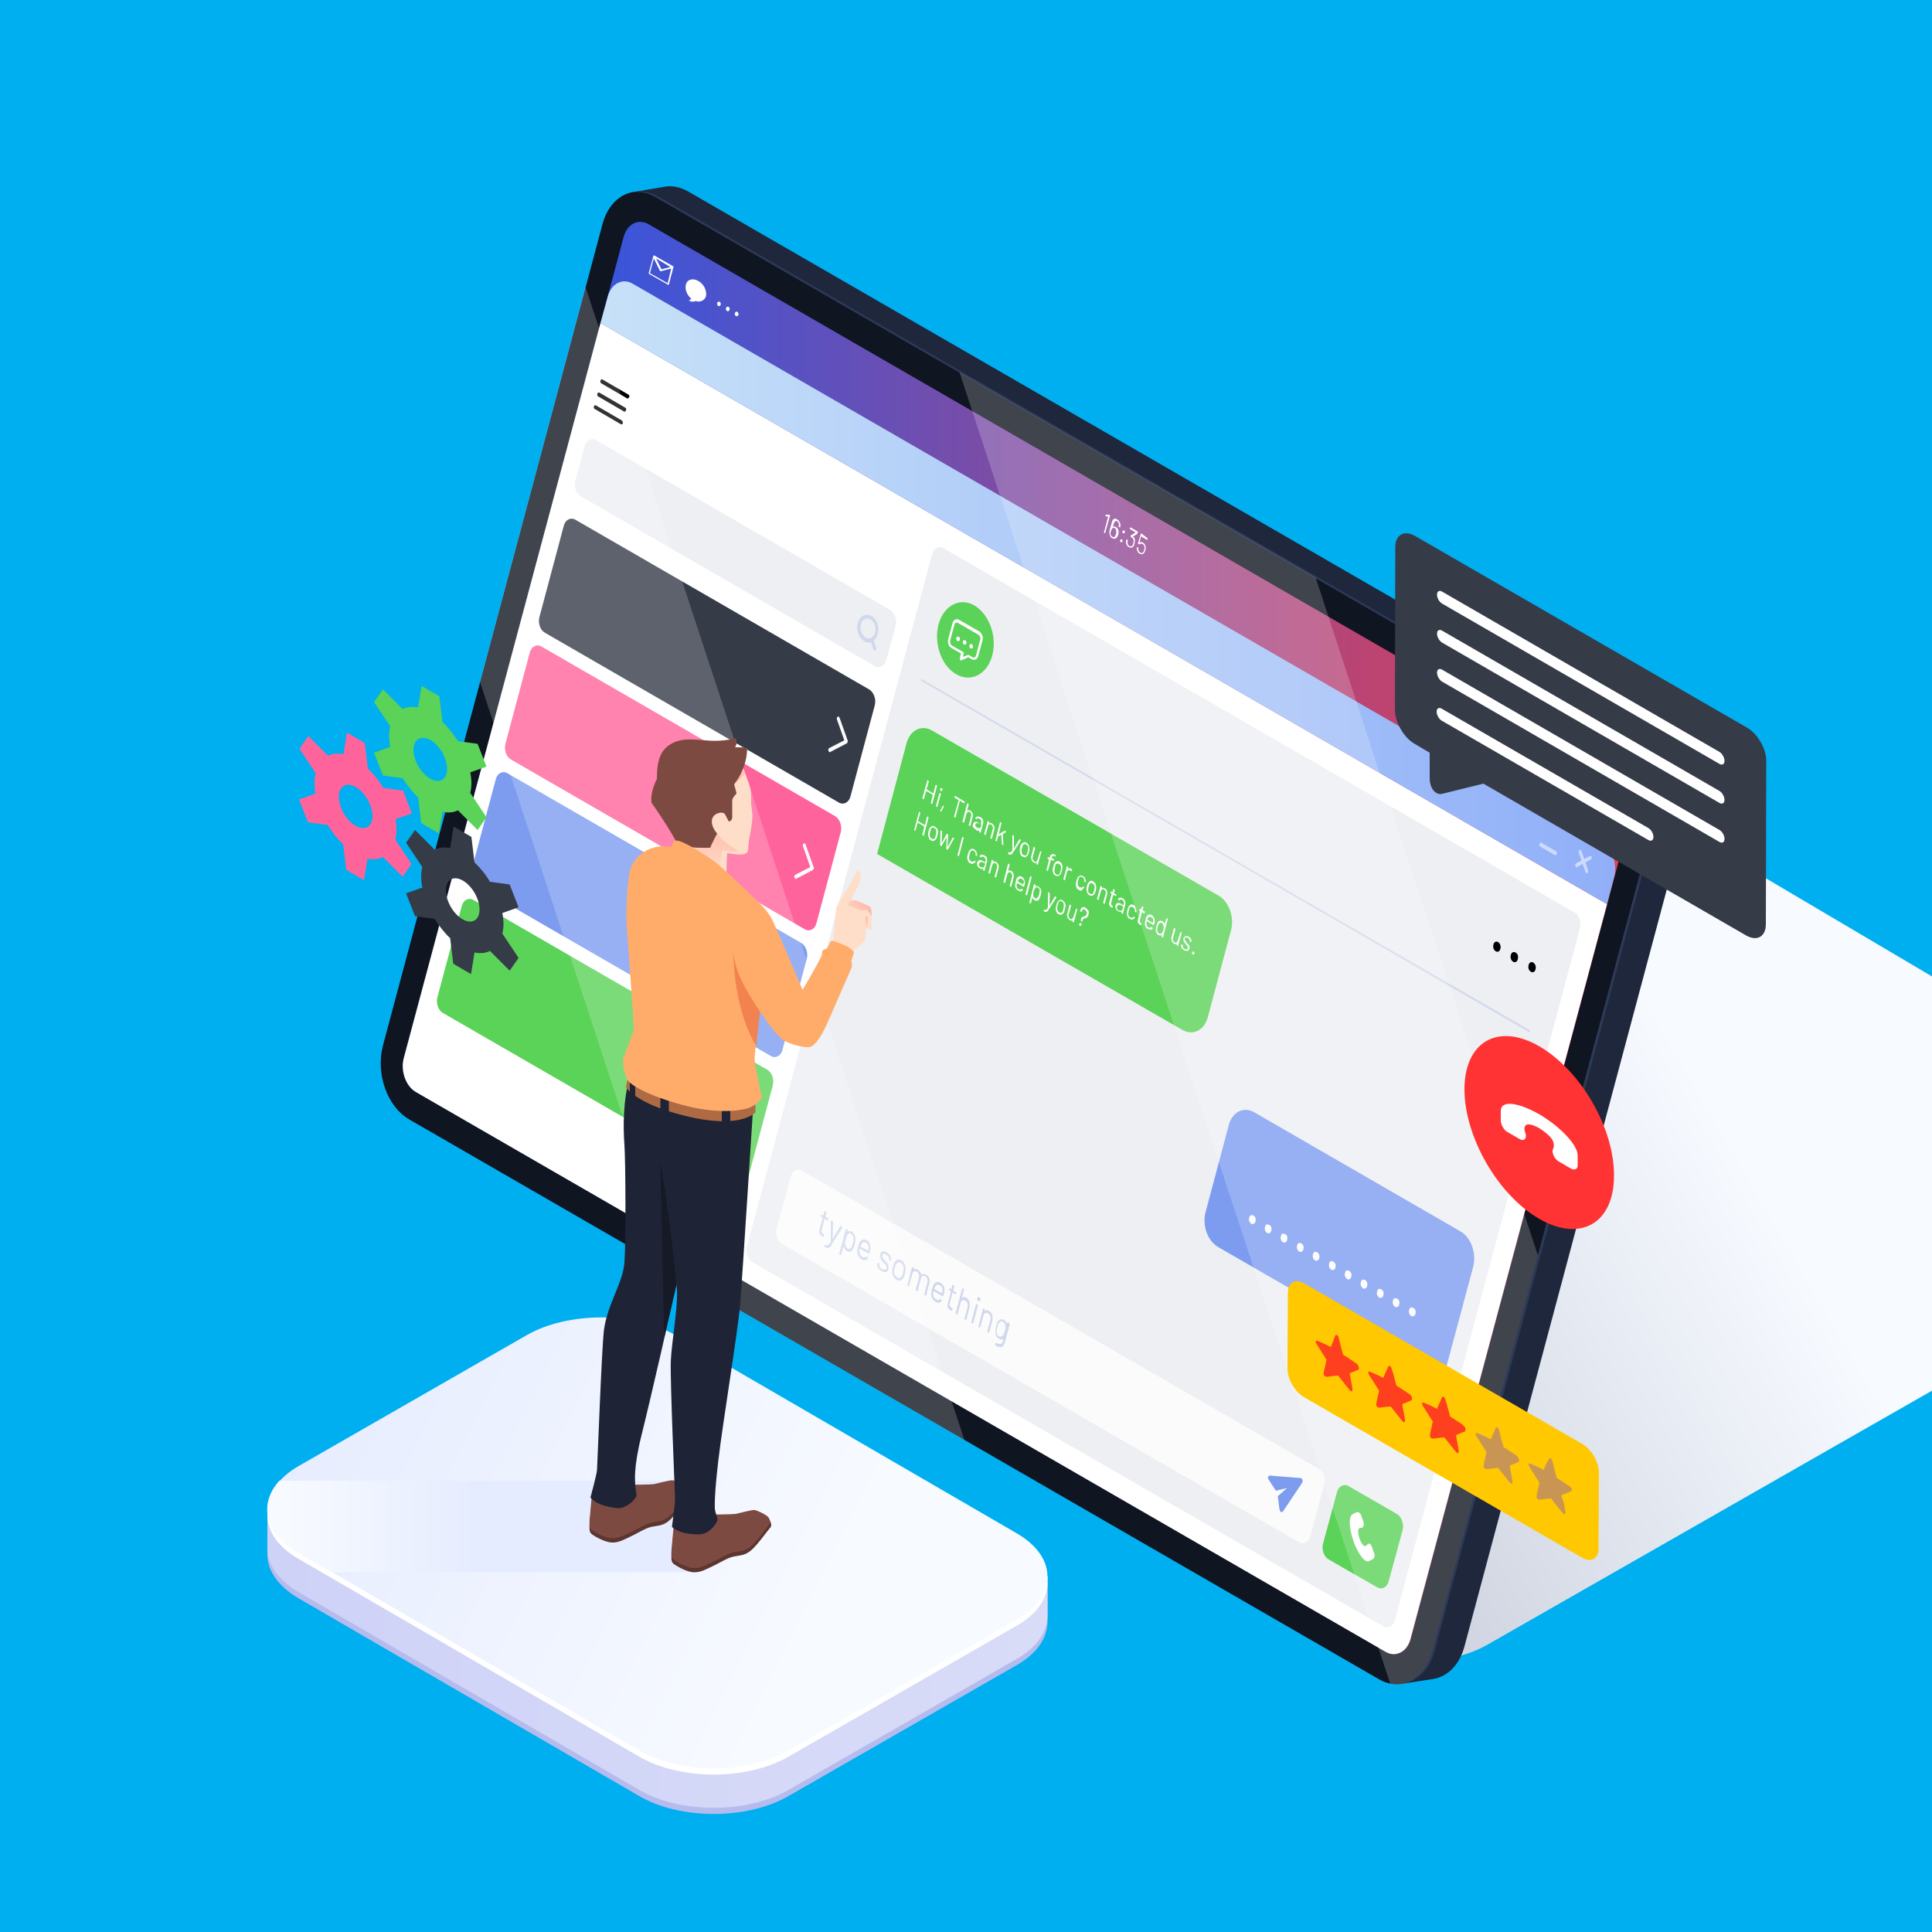 <?xml version="1.0" encoding="utf-8"?>
<!-- Generator: Adobe Illustrator 24.3.0, SVG Export Plug-In . SVG Version: 6.00 Build 0)  -->
<svg version="1.1" xmlns="http://www.w3.org/2000/svg" xmlns:xlink="http://www.w3.org/1999/xlink" x="0px" y="0px"
	 viewBox="0 0 500 500" style="enable-background:new 0 0 500 500;" xml:space="preserve">
<style type="text/css">
	.st0{fill:#00AFF0;}
	.st1{fill:url(#SVGID_1_);}
	.st2{fill:#1E273B;}
	.st3{fill:#0F1521;}
	.st4{fill:#2C3957;}
	.st5{fill:url(#SVGID_2_);}
	.st6{fill:#FFFFFF;}
	.st7{fill:url(#SVGID_3_);}
	.st8{fill:#CCDAFF;}
	.st9{fill:#EDEFF2;}
	.st10{fill:#353B47;}
	.st11{fill:#5BD258;}
	.st12{fill:#D0D8EB;}
	.st13{fill:#FBFBFB;}
	.st14{fill:#7D9CF0;}
	.st15{opacity:0.4;fill:#FFFFFF;}
	.st16{fill:#FF639B;}
	.st17{opacity:0.2;}
	.st18{fill:#B6BBED;}
	.st19{fill:url(#SVGID_4_);}
	.st20{fill:url(#SVGID_5_);}
	.st21{fill:url(#SVGID_6_);}
	.st22{fill:#5C362F;}
	.st23{fill:#7D4A41;}
	.st24{fill:#1F2336;}
	.st25{fill:#161926;}
	.st26{fill:#AD6A43;}
	.st27{fill:#FFDEC9;}
	.st28{fill:url(#SVGID_7_);}
	.st29{fill:url(#SVGID_8_);}
	.st30{fill:#FFAC6B;}
	.st31{fill:#F28350;}
	.st32{fill:url(#SVGID_9_);}
	.st33{fill:url(#SVGID_10_);}
	.st34{fill:#FFC800;}
	.st35{fill:#FF401F;}
	.st36{fill:#C99554;}
	.st37{fill:#FF3333;}
</style>
<g id="BACKGROUND">
	<rect class="st0" width="500" height="500"/>
</g>
<g id="OBJECTS">
	<g>
		<linearGradient id="SVGID_1_" gradientUnits="userSpaceOnUse" x1="419.323" y1="245.26" x2="269.197" y2="332.488">
			<stop  offset="0" style="stop-color:#F7FAFF"/>
			<stop  offset="1" style="stop-color:#C1C7D6"/>
		</linearGradient>
		<path class="st1" d="M500,252.7l-163.5-96.6c-10.7-6.2-28-6.2-38.7,0L110.2,263.4c-10.7,6.2-10.8,16.2-0.1,22.4l236.4,139.7
			c10.7,6.2,28,6.2,38.7,0L500,359.9V252.7z"/>
		<g>
			<path class="st2" d="M429,194.4L178,49.5c-2-1.1-4-1.5-5.8-1.2c-2.8,0.5-5.6,0.9-8.3,1.4c1.9-0.3,3.9,0.1,5.8,1.2l251,144.9
				c5.7,3.3,8.7,11.8,6.8,19.1l-56.8,212.5c-1.3,4.8-4.4,7.8-8,8.4c2.8-0.4,5.6-0.9,8.3-1.3c3.6-0.6,6.7-3.6,8-8.4l56.8-212.5
				C437.8,206.3,434.7,197.7,429,194.4z"/>
			<path class="st3" d="M420.7,195.8c5.7,3.3,8.7,11.8,6.8,19.1l-56.8,212.5c-1.9,7.3-8.1,10.5-13.8,7.2l-251-144.9
				c-5.7-3.3-8.7-11.8-6.8-19.1l56.8-212.5c1.9-7.3,8.1-10.5,13.8-7.2L420.7,195.8z"/>
			<g>
				<path class="st4" d="M370.6,427.4c-1.1,4.2-3.6,7-6.6,8.1c3.3-0.9,6.1-3.8,7.3-8.2l56.8-212.5c1.9-7.3-1.1-15.8-6.8-19.1
					l-251-144.9c-1.6-0.9-3.3-1.3-4.9-1.3c-0.5,0.1-1,0.2-1.6,0.3c1.9-0.3,3.9,0.1,5.8,1.2l251,144.9c5.7,3.3,8.7,11.8,6.8,19.1
					L370.6,427.4z"/>
				<path class="st4" d="M363.7,435.5c0.1,0,0.1,0,0.2-0.1C363.9,435.5,363.8,435.5,363.7,435.5z"/>
			</g>
			<linearGradient id="SVGID_2_" gradientUnits="userSpaceOnUse" x1="104.301" y1="242.725" x2="422.184" y2="242.725">
				<stop  offset="0" style="stop-color:#165AF7"/>
				<stop  offset="1" style="stop-color:#E83E4E"/>
			</linearGradient>
			<path class="st5" d="M418.8,202.9c2.6,1.5,4,5.4,3.1,8.8l-56.8,212.5c-0.9,3.3-3.7,4.8-6.4,3.3l-251-144.9
				c-2.6-1.5-4-5.5-3.1-8.8l56.8-212.5c0.9-3.3,3.7-4.8,6.4-3.3L418.8,202.9z"/>
			<g>
				<path class="st6" d="M155.4,83.6l-50.9,190.2c-0.9,3.3,0.5,7.3,3.1,8.8l251,144.9c2.6,1.5,5.5,0,6.4-3.3L415.9,234L155.4,83.6z"
					/>
				<linearGradient id="SVGID_3_" gradientUnits="userSpaceOnUse" x1="155.435" y1="153.411" x2="418.058" y2="153.411">
					<stop  offset="0" style="stop-color:#C7E1F8"/>
					<stop  offset="1" style="stop-color:#90AFF8"/>
				</linearGradient>
				<path class="st7" d="M414.7,218.3l-251-144.9c-2.6-1.5-5.5,0-6.4,3.3l-1.9,6.9L415.9,234l1.8-6.9
					C418.7,223.8,417.3,219.8,414.7,218.3"/>
				<path class="st8" d="M402.7,220.3l-3.8-2.2c-0.2-0.1-0.4,0-0.5,0.3c-0.1,0.3,0,0.6,0.2,0.7l3.8,2.2c0.2,0.1,0.4,0,0.5-0.3
					C403,220.7,402.9,220.4,402.7,220.3"/>
				<path class="st8" d="M411.7,221.6c-0.1-0.1-0.2-0.1-0.3,0l-1.4,0.7l-0.7-2c0-0.1-0.1-0.2-0.2-0.3c-0.1-0.1-0.2-0.1-0.3,0
					c-0.2,0.1-0.3,0.4-0.2,0.7l0.7,2l-1.4,0.7c-0.2,0.1-0.3,0.4-0.2,0.7c0,0.1,0.1,0.2,0.2,0.3c0.1,0.1,0.2,0.1,0.3,0l1.4-0.8l0.7,2
					c0,0.1,0.1,0.2,0.2,0.3c0.1,0.1,0.2,0.1,0.3,0c0.2-0.1,0.3-0.4,0.2-0.7l-0.7-2l1.4-0.8c0.2-0.1,0.3-0.4,0.2-0.7
					C411.8,221.7,411.8,221.6,411.7,221.6"/>
			</g>
			<g>
				<path class="st9" d="M407.4,236.1l-163.2-94.2c-1.2-0.7-2.6,0-3,1.6l-47.9,179.1c-0.4,1.6,0.2,3.4,1.5,4.1L358,420.9
					c1.2,0.7,2.6,0,3-1.6l47.9-179.1C409.3,238.7,408.7,236.8,407.4,236.1"/>
				<path class="st10" d="M224.9,178.4l-76-43.9c-1.2-0.7-2.6,0-3,1.6l-6.3,23.6c-0.4,1.6,0.2,3.4,1.5,4.1l76,43.9
					c1.2,0.7,2.6,0,3-1.6l6.3-23.6C226.8,180.9,226.1,179.1,224.9,178.4"/>
				<g>
					<path class="st11" d="M252.2,156.7c-3.8-2.2-8,0-9.3,4.9c-1.3,4.9,0.7,10.7,4.6,12.9c3.8,2.2,8,0,9.3-4.9
						C258.1,164.7,256,159,252.2,156.7"/>
					<g>
						<path class="st6" d="M253.4,163.4l-5.2-3c-0.7-0.4-1.5,0-1.7,0.9l-1.1,4.1c-0.2,0.9,0.1,1.9,0.8,2.3l2.5,1.4l-0.3,1.3
							c0,0.1,0,0.3,0.1,0.4l0.1,0.1c0.1,0,0.1,0.1,0.2,0l1.8-0.8l0.9,0.5c0.7,0.4,1.5,0,1.7-0.9l1.1-4.1
							C254.5,164.9,254.1,163.8,253.4,163.4z M253.7,165.5l-1.1,4.1c-0.1,0.5-0.6,0.7-0.9,0.5l-1-0.6c-0.1,0-0.1,0-0.2,0l-1.3,0.5
							l0.2-0.8c0.1-0.2,0-0.4-0.2-0.5l-2.8-1.6c-0.4-0.2-0.6-0.8-0.5-1.3l1.1-4.1c0.1-0.5,0.6-0.7,0.9-0.5l5.2,3
							C253.6,164.4,253.8,165,253.7,165.5z"/>
						<path class="st6" d="M248.1,164.8c-0.3-0.1-0.5,0-0.6,0.3c-0.1,0.3,0,0.7,0.3,0.8c0.2,0.1,0.5,0,0.6-0.3
							C248.5,165.3,248.4,164.9,248.1,164.8z"/>
						<path class="st6" d="M249.8,165.7c-0.2-0.1-0.5,0-0.6,0.3c-0.1,0.3,0.1,0.7,0.3,0.8c0.2,0.1,0.5,0,0.6-0.3
							C250.2,166.2,250,165.9,249.8,165.7z"/>
						<path class="st6" d="M251.5,166.7c-0.2-0.1-0.5,0-0.6,0.3c-0.1,0.3,0,0.7,0.3,0.8c0.3,0.1,0.5,0,0.6-0.3
							C251.8,167.2,251.7,166.8,251.5,166.7z"/>
					</g>
				</g>
				<g>
					<path d="M387.7,243.8c-0.5-0.3-1.1,0-1.2,0.7c-0.2,0.7,0.1,1.4,0.6,1.7c0.5,0.3,1.1,0,1.2-0.7
						C388.5,244.9,388.2,244.1,387.7,243.8z"/>
					<path d="M392.2,246.5c-0.5-0.3-1.1,0-1.2,0.7c-0.2,0.7,0.1,1.4,0.6,1.7c0.5,0.3,1.1,0,1.2-0.7
						C393,247.5,392.8,246.8,392.2,246.5z"/>
					<path d="M396.8,249.1c-0.5-0.3-1.1,0-1.2,0.7c-0.2,0.7,0.1,1.4,0.6,1.7c0.5,0.3,1.1,0,1.2-0.7
						C397.6,250.2,397.3,249.4,396.8,249.1z"/>
				</g>
				<polyline class="st12" points="396,266.7 238.4,175.7 238.3,176.1 395.9,267.2 396,266.7 				"/>
				<g>
					<path class="st11" d="M315.4,231.8L241.1,189c-2.7-1.5-5.6,0-6.5,3.4L227,221l79.1,45.6c2.7,1.5,5.6,0,6.5-3.4l6-22.5
						C319.5,237.4,318,233.3,315.4,231.8"/>
					<g>
						<polygon class="st13" points="239.1,206.9 239.1,206.8 239.7,204.7 239.7,204.7 241.4,205.7 241.4,205.7 240.9,207.8 
							240.9,207.9 241.2,208.1 241.3,208 242.5,203.4 242.5,203.3 242.2,203.1 242.1,203.2 241.6,205.2 241.5,205.3 239.8,204.3 
							239.8,204.2 240.4,202.2 240.3,202.1 240.1,201.9 240,201.9 238.7,206.6 238.8,206.7 						"/>
						<polygon class="st13" points="242.3,208.7 242.5,208.9 242.6,208.8 243.5,205.5 243.5,205.4 243.2,205.2 243.1,205.3 
							242.2,208.6 						"/>
						<path class="st13" d="M243.5,204.7c0.1,0,0.2,0,0.2,0c0.1,0,0.1-0.1,0.2-0.2c0-0.1,0-0.2,0-0.3c0-0.1-0.1-0.2-0.2-0.2
							c-0.1,0-0.2-0.1-0.2,0c-0.1,0-0.1,0.1-0.2,0.2c0,0.1,0,0.2,0,0.3C243.4,204.6,243.4,204.7,243.5,204.7z"/>
						<polygon class="st13" points="243.3,209.9 243.4,210 243.5,210.1 243.6,210 244.3,208.7 244.3,208.7 244.3,208.6 244,208.5 
							244,208.5 243.3,209.9 						"/>
						<polygon class="st13" points="248.5,207.3 249.5,207.9 249.6,207.8 249.7,207.5 249.6,207.4 247.2,206 247.1,206 247,206.3 
							247,206.4 248,207 248.1,207.1 246.9,211.3 246.9,211.4 247.2,211.6 247.3,211.5 248.4,207.3 						"/>
						<path class="st13" d="M250.9,210.1c0.2,0.1,0.3,0.3,0.4,0.5c0.1,0.2,0.1,0.5,0,0.7l-0.6,2.2l0,0.1l0.3,0.2l0.1,0l0.6-2.3
							c0.1-0.4,0.1-0.7,0-1c-0.1-0.3-0.3-0.5-0.6-0.7c-0.3-0.2-0.6-0.2-0.8,0l0,0l0,0l0.4-1.6l0-0.1l-0.3-0.2l-0.1,0l-1.2,4.7l0,0.1
							l0.3,0.2l0.1,0l0.6-2.2c0.1-0.3,0.2-0.4,0.3-0.5C250.5,210,250.7,210,250.9,210.1z"/>
						<path class="st13" d="M252.6,214.8c0.2,0.1,0.3,0.2,0.5,0.2c0.2,0,0.3,0,0.4-0.1l0,0l0,0l-0.1,0.3l0,0.1l0.3,0.2l0.1,0
							l0.6-2.3c0.1-0.3,0.1-0.7,0-1c-0.1-0.3-0.3-0.6-0.7-0.7c-0.3-0.2-0.5-0.2-0.8-0.2c-0.2,0.1-0.4,0.2-0.5,0.4l0,0.1l0.3,0.2
							l0.1,0c0.1-0.1,0.2-0.2,0.3-0.2c0.1,0,0.3,0,0.4,0.1c0.2,0.1,0.4,0.3,0.4,0.5c0.1,0.2,0.1,0.4,0,0.6l-0.1,0.3l0,0l-0.6-0.4
							c-0.3-0.2-0.6-0.3-0.9-0.2c-0.3,0.1-0.4,0.3-0.5,0.6c-0.1,0.3-0.1,0.6,0.1,0.9C252.2,214.4,252.4,214.6,252.6,214.8z
							 M252.4,213.4c0.1-0.2,0.2-0.3,0.4-0.4c0.2,0,0.4,0,0.6,0.1l0.6,0.3l0,0l-0.1,0.5c-0.1,0.2-0.2,0.4-0.4,0.4
							c-0.2,0-0.4,0-0.6-0.1c-0.2-0.1-0.3-0.2-0.4-0.4C252.4,213.8,252.4,213.6,252.4,213.4z"/>
						<path class="st13" d="M256,213.4c0.2-0.1,0.3-0.1,0.5,0c0.2,0.1,0.3,0.3,0.4,0.5c0.1,0.2,0.1,0.5,0,0.7l-0.6,2.2l0,0.1
							l0.3,0.2l0.1,0l0.6-2.3c0.1-0.4,0.1-0.7,0-1c-0.1-0.3-0.3-0.5-0.6-0.7c-0.3-0.2-0.6-0.2-0.8,0l0,0l0,0l0.1-0.3l0-0.1l-0.3-0.2
							l-0.1,0l-0.9,3.3l0,0.1l0.3,0.2l0.1,0l0.6-2.2C255.7,213.6,255.8,213.4,256,213.4z"/>
						<polygon class="st13" points="259.7,218.7 259.5,215.9 259.5,215.9 260.4,215.3 260.5,215.2 260.4,215.2 260.1,215 260,215 
							258.5,215.9 258.5,215.9 258.5,215.8 259.2,213 259.2,212.9 258.9,212.8 258.8,212.8 257.6,217.5 257.6,217.6 257.9,217.7 
							258,217.7 258.3,216.5 258.3,216.5 259.1,216 259.1,216.1 259.3,218.5 259.3,218.6 259.6,218.7 259.7,218.7 						"/>
						<path class="st13" d="M260.9,221c0.2,0.1,0.4,0.2,0.5,0.2c0.1,0,0.2,0,0.4-0.1c0.1-0.1,0.3-0.3,0.4-0.5l2-3.1l0-0.1l-0.3-0.2
							l-0.1,0l-1.4,2.4l0,0l0,0l0-3.2l0-0.1l-0.3-0.2l-0.1,0v0l0,3.9l0,0c-0.1,0.2-0.3,0.4-0.3,0.5c-0.1,0.1-0.2,0.1-0.3,0.1
							c-0.1,0-0.2,0-0.3-0.1l0,0l-0.1,0l-0.1,0.3L260.9,221L260.9,221z"/>
						<path class="st13" d="M263.9,220.2c0,0.3,0.1,0.6,0.2,0.9c0.1,0.3,0.3,0.5,0.6,0.6c0.3,0.2,0.5,0.2,0.7,0.1
							c0.2-0.1,0.4-0.2,0.6-0.5c0.1-0.2,0.2-0.4,0.3-0.8c0.1-0.4,0.2-0.7,0.1-0.9c0-0.3-0.1-0.6-0.2-0.9c-0.1-0.3-0.3-0.5-0.6-0.6
							c-0.3-0.2-0.5-0.2-0.7-0.1c-0.2,0.1-0.4,0.2-0.6,0.5c-0.1,0.2-0.2,0.4-0.3,0.8C264,219.6,263.9,219.9,263.9,220.2z
							 M264.5,219.5c0.1-0.3,0.2-0.5,0.2-0.7c0.1-0.2,0.2-0.3,0.4-0.3c0.2-0.1,0.3,0,0.5,0.1c0.2,0.1,0.3,0.2,0.4,0.4
							c0.1,0.2,0.1,0.4,0.1,0.6c0,0.2-0.1,0.4-0.1,0.7c-0.1,0.3-0.2,0.5-0.2,0.7c-0.1,0.2-0.2,0.3-0.4,0.4c-0.2,0-0.3,0-0.5-0.1
							c-0.2-0.1-0.3-0.2-0.4-0.4c-0.1-0.2-0.1-0.4-0.1-0.6C264.3,220.1,264.4,219.8,264.5,219.5z"/>
						<path class="st13" d="M269.2,220.3L269.2,220.3l-0.7,2.2c-0.1,0.3-0.2,0.4-0.3,0.5c-0.2,0.1-0.3,0.1-0.5-0.1
							c-0.2-0.1-0.3-0.3-0.4-0.5c-0.1-0.2-0.1-0.5,0-0.7l0.6-2.2l0-0.1l-0.3-0.2l-0.1,0l-0.6,2.3c-0.1,0.2-0.1,0.5,0,0.7
							c0,0.2,0.1,0.4,0.2,0.6c0.1,0.2,0.3,0.3,0.4,0.4c0.3,0.2,0.6,0.2,0.8,0l0,0v0l-0.1,0.3l0,0.1l0.3,0.2l0.1,0l0.9-3.3l0-0.1
							L269.2,220.3z"/>
						<path class="st13" d="M270.8,225.2l0.3,0.2l0.1,0l0.8-2.9l0,0l0.6,0.3l0.1,0l0.1-0.3l0-0.1l-0.6-0.3l0,0l0-0.1
							c0.1-0.3,0.2-0.4,0.3-0.5c0.1-0.1,0.3,0,0.4,0.1l0.1,0.1l0.1,0l0.1-0.3l0-0.1l-0.2-0.1c-0.2-0.1-0.4-0.2-0.6-0.2
							c-0.1,0-0.3,0.1-0.4,0.2c-0.1,0.1-0.2,0.3-0.3,0.6l0,0.2l0,0l-0.4-0.2l-0.1,0l-0.1,0.3l0,0.1l0.4,0.2l0,0L270.8,225.2
							L270.8,225.2z"/>
						<path class="st13" d="M272.6,224.2c-0.1,0.4-0.1,0.6-0.2,0.9c0,0.3,0.1,0.6,0.2,0.9c0.1,0.3,0.3,0.5,0.6,0.6
							c0.3,0.1,0.5,0.2,0.7,0.1c0.2-0.1,0.4-0.2,0.6-0.5c0.1-0.2,0.2-0.4,0.3-0.8c0.1-0.4,0.1-0.7,0.2-0.9c0-0.3-0.1-0.6-0.2-0.9
							c-0.1-0.3-0.3-0.5-0.6-0.6c-0.3-0.2-0.5-0.2-0.7-0.1c-0.2,0.1-0.4,0.2-0.6,0.5C272.8,223.6,272.7,223.9,272.6,224.2z
							 M273.2,223.8c0.1-0.2,0.2-0.3,0.4-0.3c0.2,0,0.3,0,0.5,0.1c0.2,0.1,0.3,0.2,0.4,0.4c0.1,0.2,0.1,0.4,0.1,0.6
							c0,0.2-0.1,0.4-0.1,0.7c-0.1,0.3-0.2,0.5-0.2,0.7c-0.1,0.2-0.2,0.3-0.4,0.4c-0.2,0-0.3,0-0.5-0.1c-0.2-0.1-0.3-0.2-0.4-0.4
							c-0.1-0.2-0.1-0.4-0.1-0.6c0-0.2,0.1-0.4,0.1-0.7C273.1,224.1,273.1,223.9,273.2,223.8z"/>
						<path class="st13" d="M276.4,225.3c0.2-0.1,0.3-0.1,0.5,0l0.1,0c0.1,0,0.2,0.1,0.2,0.2l0.1,0l0.2-0.3l0-0.1
							c-0.1-0.1-0.2-0.2-0.3-0.3c-0.1-0.1-0.3-0.1-0.4-0.1c-0.1,0-0.3,0.1-0.4,0.2h0v0l0.1-0.4l0-0.1l-0.3-0.2l-0.1,0l-0.9,3.3
							l0,0.1l0.3,0.2l0.1,0l0.5-2C276.1,225.6,276.3,225.4,276.4,225.3z"/>
						<path class="st13" d="M280.5,229.8l0.1-0.1l0-0.1l-0.2-0.2l-0.1,0l0,0l0,0c-0.1,0.2-0.2,0.3-0.4,0.3c-0.2,0-0.3,0-0.5-0.1
							c-0.2-0.1-0.3-0.2-0.4-0.4c-0.1-0.2-0.1-0.4-0.1-0.6c0-0.2,0.1-0.4,0.1-0.7c0.1-0.3,0.2-0.5,0.2-0.7c0.1-0.2,0.2-0.3,0.4-0.3
							c0.2,0,0.3,0,0.5,0.1c0.2,0.1,0.3,0.2,0.4,0.4c0.1,0.2,0.1,0.4,0.1,0.6l0,0.1l0,0.1l0,0l0.3,0.1l0.1,0l0,0l0-0.2
							c0-0.3-0.1-0.6-0.2-0.8c-0.1-0.3-0.3-0.5-0.6-0.6c-0.3-0.1-0.5-0.2-0.7-0.1c-0.2,0.1-0.4,0.2-0.6,0.5
							c-0.1,0.2-0.2,0.5-0.3,0.8c-0.1,0.4-0.2,0.7-0.2,0.9c0,0.3,0.1,0.6,0.2,0.9c0.1,0.3,0.3,0.5,0.6,0.6c0.3,0.2,0.5,0.2,0.7,0.2
							C280.1,230.2,280.3,230,280.5,229.8z"/>
						<path class="st13" d="M282.9,228.1c-0.3-0.2-0.5-0.2-0.7-0.1c-0.2,0.1-0.4,0.2-0.6,0.5c-0.1,0.2-0.2,0.4-0.3,0.8
							c-0.1,0.4-0.1,0.6-0.1,0.9c0,0.3,0.1,0.6,0.2,0.9c0.1,0.3,0.3,0.5,0.6,0.6c0.3,0.2,0.5,0.2,0.7,0.1c0.2-0.1,0.4-0.2,0.6-0.5
							c0.1-0.2,0.2-0.4,0.3-0.8c0.1-0.4,0.1-0.7,0.1-0.9c0-0.3-0.1-0.6-0.2-0.9C283.4,228.5,283.2,228.3,282.9,228.1z M283.2,230.3
							c-0.1,0.3-0.2,0.5-0.2,0.7c-0.1,0.2-0.2,0.3-0.4,0.4c-0.2,0-0.3,0-0.5-0.1c-0.2-0.1-0.3-0.2-0.4-0.4c-0.1-0.2-0.1-0.4-0.1-0.6
							c0-0.2,0.1-0.4,0.1-0.7c0.1-0.3,0.2-0.5,0.2-0.7c0.1-0.2,0.2-0.3,0.4-0.3c0.2-0.1,0.3,0,0.5,0.1c0.2,0.1,0.3,0.2,0.4,0.4
							c0.1,0.2,0.1,0.4,0.1,0.6C283.3,229.8,283.2,230,283.2,230.3z"/>
						<path class="st13" d="M285.9,229.9c-0.3-0.2-0.6-0.2-0.8,0l0,0l0,0l0.1-0.3l0-0.1l-0.3-0.2l-0.1,0l-0.9,3.3l0,0.1l0.3,0.2
							l0.1,0l0.6-2.2c0.1-0.3,0.2-0.4,0.3-0.5c0.2-0.1,0.3-0.1,0.5,0c0.2,0.1,0.3,0.3,0.4,0.5c0.1,0.2,0.1,0.5,0,0.7l-0.6,2.2l0,0.1
							l0.3,0.2l0.1,0l0.6-2.3c0.1-0.4,0.1-0.7,0-1C286.4,230.3,286.2,230,285.9,229.9z"/>
						<path class="st13" d="M288.8,231.9l0.1-0.3l0-0.1l-0.6-0.3l0,0l0.2-0.8l0-0.1l-0.3-0.2l-0.1,0l-0.2,0.8l0,0l-0.3-0.2l-0.1,0
							l-0.1,0.3l0,0.1l0.3,0.2l0,0l-0.6,2.2c-0.1,0.3-0.1,0.6,0,0.8c0.1,0.2,0.3,0.4,0.5,0.5c0.1,0.1,0.2,0.1,0.2,0.1l0.1,0l0.1-0.3
							l0-0.1l-0.1-0.1c-0.2-0.1-0.3-0.2-0.3-0.3c-0.1-0.1,0-0.3,0-0.5l0.5-2l0,0L288.8,231.9L288.8,231.9z"/>
						<path class="st13" d="M290.6,232.5c-0.3-0.2-0.5-0.2-0.8-0.2c-0.2,0.1-0.4,0.2-0.5,0.4l0,0.1l0.3,0.2l0.1,0
							c0.1-0.1,0.2-0.2,0.3-0.2c0.1,0,0.3,0,0.4,0.1c0.2,0.1,0.4,0.3,0.4,0.5c0.1,0.2,0.1,0.4,0,0.6l-0.1,0.3l0,0l-0.6-0.4
							c-0.3-0.2-0.6-0.3-0.9-0.2c-0.2,0.1-0.4,0.3-0.5,0.6c-0.1,0.3-0.1,0.6,0.1,0.9c0.1,0.3,0.3,0.5,0.6,0.6
							c0.2,0.1,0.3,0.2,0.5,0.2c0.2,0,0.3,0,0.4-0.1l0,0l0,0l-0.1,0.3l0,0.1l0.3,0.2l0.1,0l0.6-2.3c0.1-0.3,0.1-0.7,0-1
							C291.1,233,290.9,232.7,290.6,232.5z M290.5,235.3c-0.1,0.2-0.2,0.4-0.4,0.4c-0.2,0-0.4,0-0.6-0.1c-0.2-0.1-0.3-0.2-0.4-0.4
							c-0.1-0.2-0.1-0.3,0-0.6c0.1-0.2,0.2-0.3,0.4-0.4c0.2,0,0.4,0,0.6,0.1l0.6,0.3l0,0L290.5,235.3z"/>
						<path class="st13" d="M293.4,234.2c-0.3-0.1-0.5-0.2-0.7-0.1c-0.2,0.1-0.4,0.2-0.6,0.5c-0.1,0.2-0.2,0.5-0.3,0.8
							c-0.1,0.4-0.2,0.7-0.2,0.9c0,0.3,0.1,0.6,0.2,0.9c0.1,0.3,0.3,0.5,0.6,0.6c0.3,0.2,0.5,0.2,0.7,0.2c0.2-0.1,0.4-0.2,0.5-0.4
							l0.1-0.1l0-0.1l-0.2-0.2l-0.1,0l0,0l0,0c-0.1,0.2-0.2,0.3-0.4,0.3c-0.2,0-0.3,0-0.5-0.1c-0.2-0.1-0.3-0.2-0.4-0.4
							c-0.1-0.2-0.1-0.4-0.1-0.6c0-0.2,0.1-0.4,0.1-0.7c0.1-0.3,0.2-0.5,0.2-0.7c0.1-0.2,0.2-0.3,0.4-0.3c0.1-0.1,0.3,0,0.5,0.1
							c0.2,0.1,0.3,0.3,0.4,0.4c0.1,0.2,0.1,0.4,0.1,0.6l0,0.1l0,0.1l0,0l0.3,0.1l0.1,0l0,0l0-0.2c0-0.3-0.1-0.6-0.2-0.8
							C293.8,234.5,293.6,234.3,293.4,234.2z"/>
						<path class="st13" d="M296.3,235.9l-0.6-0.3l0,0l0.2-0.8l0-0.1l-0.3-0.1l-0.1,0l-0.2,0.8l0,0l-0.3-0.2l-0.1,0l-0.1,0.3l0,0.1
							l0.3,0.2l0,0l-0.6,2.2c-0.1,0.3-0.1,0.6,0,0.8c0.1,0.2,0.3,0.4,0.5,0.5c0.1,0.1,0.2,0.1,0.2,0.1l0.1,0l0.1-0.3l0-0.1l-0.1-0.1
							c-0.2-0.1-0.3-0.2-0.3-0.3c-0.1-0.1,0-0.3,0-0.5l0.5-2l0,0l0.6,0.3l0.1,0L296.3,235.9L296.3,235.9z"/>
						<path class="st13" d="M298,236.8c-0.3-0.2-0.5-0.2-0.7-0.1c-0.2,0.1-0.4,0.2-0.6,0.5c0,0.1-0.1,0.2-0.1,0.3
							c0,0.1-0.1,0.3-0.1,0.5c-0.1,0.4-0.2,0.7-0.2,1c0,0.3,0.1,0.6,0.2,0.8c0.1,0.3,0.3,0.5,0.6,0.6c0.2,0.1,0.5,0.2,0.7,0.2
							c0.2,0,0.4-0.1,0.5-0.3l0-0.1l-0.2-0.3l-0.1,0c-0.1,0.1-0.2,0.2-0.4,0.2c-0.1,0-0.3,0-0.4-0.1c-0.2-0.1-0.4-0.3-0.4-0.5
							c-0.1-0.2-0.1-0.4-0.1-0.6c0-0.1,0-0.2,0.1-0.5l0,0l1.7,1l0.1,0l0.1-0.2c0.1-0.2,0.1-0.4,0.1-0.5c0.1-0.4,0-0.8-0.1-1.1
							C298.6,237.3,298.3,237,298,236.8z M298.3,238.8L298.3,238.8l-1.4-0.8l0,0c0.1-0.2,0.1-0.4,0.2-0.4c0.1-0.2,0.2-0.3,0.4-0.3
							c0.1-0.1,0.3,0,0.5,0.1c0.2,0.1,0.3,0.3,0.4,0.4c0.1,0.2,0.1,0.4,0.1,0.6C298.4,238.4,298.4,238.6,298.3,238.8z"/>
						<path class="st13" d="M301.9,237.6L301.9,237.6l-0.5,1.6l0,0l0,0c0-0.2-0.1-0.3-0.2-0.5c-0.1-0.1-0.2-0.2-0.4-0.3
							c-0.3-0.1-0.5-0.2-0.7-0.1c-0.2,0.1-0.4,0.2-0.5,0.5c-0.1,0.2-0.2,0.4-0.3,0.8c-0.1,0.4-0.2,0.7-0.2,0.9c0,0.3,0,0.6,0.2,0.9
							c0.1,0.3,0.3,0.5,0.6,0.6c0.1,0.1,0.3,0.1,0.4,0.1c0.1,0,0.3-0.1,0.4-0.1l0,0l0,0l-0.1,0.3l0,0.1l0.3,0.2l0.1,0l1.2-4.7l0-0.1
							L301.9,237.6z M301.2,240.1c0,0.1-0.1,0.3-0.1,0.5c-0.1,0.2-0.1,0.4-0.2,0.5c0,0.1-0.1,0.2-0.2,0.3c-0.1,0.1-0.2,0.2-0.3,0.3
							c-0.1,0-0.3,0-0.4-0.1c-0.1-0.1-0.3-0.2-0.4-0.4c-0.1-0.2-0.1-0.3-0.1-0.5c0-0.1,0-0.2,0-0.4c0-0.1,0.1-0.3,0.1-0.5
							c0.1-0.2,0.1-0.4,0.2-0.5c0.1-0.1,0.1-0.2,0.2-0.3c0.1-0.1,0.2-0.2,0.3-0.2c0.1,0,0.3,0,0.4,0.1c0.1,0.1,0.2,0.2,0.3,0.3
							c0.1,0.2,0.1,0.3,0.1,0.5C301.2,239.9,301.2,240,301.2,240.1z"/>
						<path class="st13" d="M305.5,241.2L305.5,241.2l-0.7,2.2c-0.1,0.3-0.2,0.4-0.3,0.5c-0.2,0.1-0.3,0.1-0.5,0
							c-0.2-0.1-0.3-0.3-0.4-0.5c-0.1-0.2-0.1-0.5,0-0.7l0.6-2.2l0-0.1l-0.3-0.2l-0.1,0l-0.6,2.3c-0.1,0.2-0.1,0.5,0,0.7
							c0,0.2,0.1,0.4,0.2,0.6c0.1,0.2,0.3,0.3,0.4,0.4c0.3,0.2,0.6,0.2,0.8,0l0,0v0l-0.1,0.3l0,0.1l0.3,0.2l0.1,0l0.9-3.3l0-0.1
							L305.5,241.2z"/>
						<path class="st13" d="M308.1,242.8c-0.1-0.2-0.3-0.3-0.5-0.4c-0.3-0.2-0.6-0.2-0.8-0.1c-0.2,0.1-0.4,0.2-0.5,0.5
							c-0.1,0.2-0.1,0.4,0,0.6c0.1,0.2,0.1,0.3,0.2,0.5c0.1,0.1,0.3,0.3,0.4,0.5c0.1,0.2,0.3,0.3,0.3,0.4c0.1,0.1,0.1,0.2,0.2,0.3
							c0,0.1,0,0.2,0,0.3c0,0.2-0.1,0.3-0.3,0.3c-0.1,0-0.3,0-0.5-0.1c-0.2-0.1-0.3-0.2-0.4-0.4c-0.1-0.2-0.1-0.3-0.1-0.5l0-0.1
							l0-0.1l-0.3-0.1l-0.1,0l0,0.1c0,0.2,0,0.3,0,0.5c0,0.2,0.1,0.4,0.3,0.5c0.1,0.2,0.3,0.3,0.5,0.4c0.3,0.2,0.6,0.2,0.8,0.2
							c0.2-0.1,0.4-0.3,0.5-0.6c0.1-0.2,0.1-0.4,0-0.6c-0.1-0.2-0.1-0.4-0.3-0.5c-0.1-0.1-0.3-0.3-0.4-0.5c-0.2-0.2-0.3-0.4-0.4-0.5
							c-0.1-0.1-0.1-0.3-0.1-0.5c0-0.2,0.1-0.3,0.3-0.3c0.1,0,0.3,0,0.5,0.1c0.2,0.1,0.3,0.3,0.4,0.4c0.1,0.2,0.1,0.3,0.1,0.5l0,0
							l0,0.1l0.3,0.1l0.1,0l0,0c0-0.2,0.1-0.4,0-0.6C308.3,243.2,308.2,243,308.1,242.8z"/>
						<path class="st13" d="M309.1,246.5c0-0.1-0.1-0.2-0.2-0.2c-0.1-0.1-0.2-0.1-0.2,0c-0.1,0-0.1,0.1-0.2,0.2c0,0.1,0,0.2,0,0.3
							c0,0.1,0.1,0.2,0.2,0.2c0.1,0.1,0.2,0.1,0.2,0c0.1,0,0.1-0.1,0.2-0.2C309.1,246.7,309.1,246.6,309.1,246.5z"/>
						<polygon class="st13" points="240.3,211.5 240,211.3 239.9,211.4 239.4,213.5 239.3,213.5 237.6,212.5 237.6,212.4 
							238.2,210.4 238.1,210.3 237.9,210.1 237.8,210.2 236.6,214.8 236.6,214.9 236.9,215.1 236.9,215 237.5,212.9 237.5,212.9 
							239.2,213.9 239.2,213.9 238.7,216 238.7,216.1 239,216.3 239.1,216.3 240.3,211.6 						"/>
						<path class="st13" d="M241.9,213.9c-0.3-0.2-0.5-0.2-0.7-0.1c-0.2,0.1-0.4,0.2-0.6,0.5c-0.1,0.2-0.2,0.4-0.3,0.8
							c-0.1,0.4-0.1,0.6-0.1,0.9c0,0.3,0.1,0.6,0.2,0.9c0.1,0.3,0.3,0.5,0.6,0.6c0.3,0.2,0.5,0.2,0.7,0.1c0.2-0.1,0.4-0.2,0.6-0.5
							c0.1-0.2,0.2-0.4,0.3-0.8c0.1-0.4,0.1-0.7,0.2-0.9c0-0.3-0.1-0.6-0.2-0.9C242.4,214.3,242.2,214.1,241.9,213.9z M242.2,216.1
							c-0.1,0.3-0.2,0.5-0.2,0.7c-0.1,0.2-0.2,0.3-0.4,0.3c-0.2,0.1-0.3,0-0.5-0.1c-0.2-0.1-0.3-0.2-0.4-0.4
							c-0.1-0.2-0.1-0.4-0.1-0.6c0-0.2,0.1-0.4,0.1-0.7c0.1-0.3,0.2-0.5,0.2-0.7c0.1-0.2,0.2-0.3,0.4-0.4c0.2-0.1,0.3,0,0.5,0.1
							c0.2,0.1,0.3,0.2,0.4,0.4c0.1,0.2,0.1,0.4,0.1,0.6C242.3,215.6,242.3,215.8,242.2,216.1z"/>
						<polygon class="st13" points="246.6,216.7 246.6,216.7 245.3,219.1 245.2,219.1 245.2,219.1 245.4,216 245.3,215.9 
							245.1,215.8 245,215.8 243.7,218.2 243.7,218.2 243.7,218.2 243.8,215.1 243.8,215.1 243.5,214.9 243.4,214.9 243.4,214.9 
							243.3,218.7 243.3,218.8 243.6,219 243.7,218.9 245,216.7 245,216.7 245,216.7 244.9,219.6 244.9,219.7 245.2,219.9 
							245.3,219.9 246.9,217 247,216.9 246.9,216.9 						"/>
						<polygon class="st13" points="249.1,216.6 249,216.7 247.8,221.3 247.8,221.4 248.1,221.6 248.2,221.5 249.4,216.9 
							249.4,216.8 						"/>
						<path class="st13" d="M252.1,219.8c-0.3-0.1-0.5-0.2-0.7-0.1s-0.4,0.2-0.6,0.5c-0.1,0.2-0.2,0.5-0.3,0.8
							c-0.1,0.4-0.2,0.7-0.2,0.9c0,0.3,0.1,0.6,0.2,0.9c0.1,0.3,0.3,0.5,0.6,0.6c0.3,0.2,0.5,0.2,0.8,0.1c0.2-0.1,0.4-0.2,0.5-0.4
							l0.1-0.1l0-0.1l-0.2-0.2l-0.1,0l0,0l0,0c-0.1,0.2-0.2,0.3-0.4,0.3c-0.2,0-0.3,0-0.5-0.1c-0.2-0.1-0.3-0.3-0.4-0.4
							c-0.1-0.2-0.1-0.4-0.1-0.6c0-0.2,0.1-0.4,0.1-0.7c0.1-0.3,0.2-0.5,0.2-0.7c0.1-0.2,0.2-0.3,0.4-0.4c0.1-0.1,0.3,0,0.5,0.1
							c0.2,0.1,0.3,0.3,0.4,0.4c0.1,0.2,0.1,0.4,0.1,0.6l0,0.1l0,0.1l0,0l0.3,0.1l0.1,0l0,0l0-0.2c0-0.3-0.1-0.6-0.2-0.8
							C252.6,220.2,252.4,220,252.1,219.8z"/>
						<path class="st13" d="M254.8,221.4c-0.3-0.2-0.5-0.2-0.8-0.2c-0.2,0-0.4,0.2-0.5,0.4l0,0.1l0.3,0.2l0.1,0
							c0.1-0.1,0.2-0.2,0.3-0.2c0.1,0,0.3,0,0.4,0.1c0.2,0.1,0.4,0.3,0.4,0.5c0.1,0.2,0.1,0.4,0,0.6l-0.1,0.3l0,0l-0.6-0.4
							c-0.3-0.2-0.6-0.3-0.9-0.2c-0.2,0.1-0.4,0.3-0.5,0.6c-0.1,0.3-0.1,0.6,0.1,0.9c0.1,0.3,0.3,0.5,0.6,0.6
							c0.2,0.1,0.3,0.2,0.5,0.2c0.2,0,0.3,0,0.4-0.1l0,0l0,0l-0.1,0.3l0,0.1l0.3,0.2l0.1,0l0.6-2.3c0.1-0.3,0.1-0.7,0-1
							C255.4,221.8,255.2,221.6,254.8,221.4z M254.8,224.1c-0.1,0.2-0.2,0.4-0.4,0.4c-0.2,0-0.4,0-0.6-0.1c-0.2-0.1-0.3-0.2-0.4-0.4
							c-0.1-0.2-0.1-0.3,0-0.5c0.1-0.2,0.2-0.3,0.4-0.4c0.2,0,0.4,0,0.6,0.1l0.6,0.3l0,0L254.8,224.1z"/>
						<path class="st13" d="M257.8,223.1c-0.3-0.2-0.6-0.2-0.8,0l0,0l0,0l0.1-0.3l0-0.1l-0.3-0.2l-0.1,0l-0.9,3.3l0,0.1l0.3,0.2
							l0.1,0l0.6-2.2c0.1-0.2,0.2-0.4,0.3-0.5c0.2-0.1,0.3-0.1,0.5,0c0.2,0.1,0.3,0.3,0.4,0.5c0.1,0.2,0.1,0.5,0,0.7l-0.6,2.2l0,0.1
							l0.3,0.2l0.1,0l0.6-2.3c0.1-0.4,0.1-0.7,0-1C258.2,223.5,258,223.2,257.8,223.1z"/>
						<path class="st13" d="M261.7,225.4c-0.3-0.2-0.6-0.2-0.8,0l0,0l0,0l0.4-1.6l0-0.1l-0.3-0.2l-0.1,0l-1.2,4.7l0,0.1l0.3,0.2
							l0.1,0l0.6-2.2c0.1-0.2,0.2-0.4,0.3-0.5c0.2-0.1,0.3-0.1,0.5,0c0.2,0.1,0.3,0.3,0.4,0.5c0.1,0.2,0.1,0.5,0,0.7l-0.6,2.2l0,0.1
							l0.3,0.2l0.1,0l0.6-2.3c0.1-0.4,0.1-0.7,0-1C262.2,225.8,262,225.5,261.7,225.4z"/>
						<path class="st13" d="M264.4,226.9c-0.3-0.2-0.5-0.2-0.7-0.1c-0.2,0.1-0.4,0.2-0.6,0.5c0,0.1-0.1,0.2-0.1,0.3
							c0,0.1-0.1,0.3-0.1,0.5c-0.1,0.4-0.2,0.7-0.2,1c0,0.3,0.1,0.6,0.2,0.8c0.1,0.2,0.3,0.4,0.6,0.6c0.2,0.1,0.5,0.2,0.7,0.2
							c0.2,0,0.4-0.1,0.5-0.3l0-0.1l-0.2-0.3l-0.1,0c-0.1,0.1-0.2,0.2-0.4,0.2c-0.1,0-0.3,0-0.4-0.1c-0.2-0.1-0.4-0.3-0.4-0.5
							c-0.1-0.2-0.1-0.4-0.1-0.6c0-0.1,0-0.2,0.1-0.5l0,0l1.7,1l0.1,0l0.1-0.2c0-0.2,0.1-0.4,0.1-0.5c0.1-0.4,0-0.8-0.1-1.1
							C265,227.4,264.8,227.1,264.4,226.9z M264.8,228.9L264.8,228.9l-1.4-0.8l0,0c0.1-0.2,0.1-0.4,0.2-0.4c0.1-0.2,0.2-0.3,0.4-0.3
							c0.1-0.1,0.3,0,0.5,0.1c0.2,0.1,0.3,0.3,0.4,0.4c0.1,0.2,0.1,0.4,0.1,0.6C264.8,228.5,264.8,228.7,264.8,228.9z"/>
						<polygon class="st13" points="267,226.9 266.7,226.8 266.6,226.8 265.4,231.4 265.4,231.5 265.7,231.7 265.8,231.7 267,227 
													"/>
						<path class="st13" d="M268.7,229.4c-0.1-0.1-0.3-0.1-0.4-0.1c-0.1,0-0.3,0.1-0.4,0.1l0,0l0,0l0.1-0.3l0-0.1l-0.3-0.2l-0.1,0
							l-1.2,4.7l0,0.1l0.3,0.2l0.1,0l0.4-1.6l0,0l0,0c0,0.2,0.1,0.3,0.2,0.5c0.1,0.1,0.2,0.2,0.4,0.3c0.3,0.1,0.5,0.2,0.7,0.1
							c0.2-0.1,0.4-0.2,0.5-0.5c0.1-0.2,0.2-0.4,0.3-0.8c0.1-0.4,0.1-0.7,0.2-0.9c0-0.3,0-0.6-0.2-0.9
							C269.1,229.7,268.9,229.5,268.7,229.4z M269,231c0,0.1,0,0.3-0.1,0.5c-0.1,0.2-0.1,0.4-0.2,0.5c-0.1,0.1-0.1,0.2-0.2,0.3
							c-0.1,0.1-0.2,0.2-0.3,0.2c-0.1,0-0.3,0-0.4-0.1c-0.1-0.1-0.2-0.2-0.3-0.3c-0.1-0.2-0.1-0.3-0.1-0.5c0-0.1,0-0.2,0-0.4
							c0-0.1,0.1-0.3,0.1-0.5c0.1-0.2,0.1-0.4,0.2-0.5c0-0.1,0.1-0.2,0.2-0.3c0.1-0.1,0.2-0.2,0.3-0.3c0.1,0,0.3,0,0.4,0.1
							c0.2,0.1,0.3,0.2,0.4,0.4c0.1,0.2,0.1,0.3,0.1,0.5C269,230.8,269,230.9,269,231z"/>
						<path class="st13" d="M273.4,232.2l-0.3-0.2l-0.1,0l-1.4,2.4l0,0l0,0l0.1-3.2l-0.1-0.1l-0.3-0.2l-0.1,0v0l0,3.9l0,0
							c-0.1,0.2-0.2,0.4-0.3,0.5c-0.1,0.1-0.2,0.2-0.3,0.2c-0.1,0-0.2,0-0.3-0.1l0,0l-0.1,0l-0.1,0.3l0,0.1l0,0
							c0.2,0.1,0.4,0.2,0.5,0.2c0.1,0,0.3,0,0.4-0.1c0.1-0.1,0.3-0.3,0.4-0.5l2-3.1L273.4,232.2z"/>
						<path class="st13" d="M275,233c-0.3-0.2-0.5-0.2-0.7-0.1c-0.2,0.1-0.4,0.2-0.6,0.5c-0.1,0.2-0.2,0.4-0.3,0.8
							c-0.1,0.4-0.1,0.6-0.2,0.9c0,0.3,0.1,0.6,0.2,0.9c0.1,0.3,0.3,0.5,0.6,0.6c0.3,0.1,0.5,0.2,0.7,0.1c0.2-0.1,0.4-0.2,0.6-0.5
							c0.1-0.2,0.2-0.4,0.3-0.8c0.1-0.4,0.1-0.7,0.2-0.9c0-0.3-0.1-0.6-0.2-0.9C275.4,233.4,275.2,233.2,275,233z M275.2,235.2
							c-0.1,0.3-0.2,0.5-0.2,0.7c-0.1,0.2-0.2,0.3-0.4,0.3c-0.2,0.1-0.3,0-0.5-0.1c-0.2-0.1-0.3-0.3-0.4-0.5
							c-0.1-0.2-0.1-0.4-0.1-0.6c0-0.2,0.1-0.4,0.1-0.7c0.1-0.3,0.2-0.5,0.2-0.7c0.1-0.2,0.2-0.3,0.4-0.4c0.2,0,0.3,0,0.5,0.1
							c0.2,0.1,0.3,0.2,0.4,0.4c0.1,0.2,0.1,0.4,0.1,0.6C275.3,234.7,275.3,234.9,275.2,235.2z"/>
						<path class="st13" d="M278.5,235.1L278.5,235.1l-0.7,2.2c-0.1,0.2-0.2,0.4-0.3,0.5c-0.2,0.1-0.3,0.1-0.5,0
							c-0.2-0.1-0.3-0.3-0.4-0.5c-0.1-0.2-0.1-0.5,0-0.7l0.6-2.2l0-0.1l-0.3-0.2l-0.1,0l-0.6,2.3c-0.1,0.2-0.1,0.5,0,0.7
							c0,0.2,0.1,0.4,0.2,0.6c0.1,0.2,0.3,0.3,0.4,0.4c0.3,0.2,0.6,0.2,0.8,0l0,0l0,0l-0.1,0.3l0,0.1l0.3,0.2l0.1,0l0.9-3.3l0-0.1
							L278.5,235.1z"/>
						<path class="st13" d="M280.9,234.9c-0.3-0.2-0.6-0.2-0.8-0.1c-0.2,0.1-0.4,0.4-0.5,0.7l-0.1,0.2l0,0.1l0.3,0.2l0.1,0l0.1-0.2
							c0.1-0.2,0.2-0.4,0.3-0.4c0.2-0.1,0.3-0.1,0.5,0.1c0.2,0.1,0.3,0.3,0.4,0.5c0.1,0.2,0.1,0.4,0,0.6c0,0.1-0.1,0.3-0.2,0.3
							c-0.1,0.1-0.1,0.1-0.2,0.2c-0.1,0-0.2,0.1-0.3,0.1c-0.2,0.1-0.3,0.1-0.5,0.2c-0.1,0.1-0.2,0.2-0.2,0.4l-0.1,0.4l0,0.1l0.3,0.2
							l0.1,0l0.1-0.4c0-0.1,0.1-0.2,0.2-0.3c0.1-0.1,0.2-0.1,0.4-0.1c0.1-0.1,0.3-0.1,0.4-0.2c0.1-0.1,0.2-0.1,0.3-0.3
							c0.1-0.1,0.2-0.3,0.2-0.5c0.1-0.4,0.1-0.7,0-1C281.4,235.3,281.2,235.1,280.9,234.9z"/>
						<path class="st13" d="M279.7,238.9c-0.1-0.1-0.2-0.1-0.2,0c-0.1,0-0.1,0.1-0.2,0.2c0,0.1,0,0.2,0,0.3c0,0.1,0.1,0.2,0.2,0.2
							c0.1,0,0.2,0.1,0.2,0c0.1,0,0.1-0.1,0.2-0.2c0-0.1,0-0.2,0-0.3C279.8,239,279.8,238.9,279.7,238.9z"/>
					</g>
				</g>
				<g>
					<path class="st14" d="M378,318.7l-53.5-30.9c-2.7-1.5-5.6,0-6.5,3.4l-6,22.5c-0.9,3.4,0.5,7.4,3.2,9l58.4,33.7l7.7-28.7
						C382.1,324.3,380.7,320.2,378,318.7"/>
					<g>
						<path class="st13" d="M324.4,314.6c-0.2-0.1-0.5-0.2-0.7-0.1c-0.2,0.1-0.3,0.3-0.4,0.6c-0.1,0.3-0.1,0.6,0,0.9
							c0.1,0.3,0.3,0.5,0.5,0.7c0.2,0.1,0.5,0.1,0.7,0c0.2-0.1,0.4-0.3,0.4-0.6c0.1-0.3,0.1-0.6,0-0.9
							C324.8,314.9,324.6,314.7,324.4,314.6z"/>
						<path class="st13" d="M328.5,317c-0.2-0.1-0.5-0.2-0.7-0.1c-0.2,0.1-0.4,0.3-0.4,0.6c-0.1,0.3-0.1,0.6,0,0.9
							c0.1,0.3,0.3,0.5,0.5,0.7c0.2,0.1,0.5,0.1,0.7,0c0.2-0.1,0.4-0.3,0.4-0.6c0.1-0.3,0.1-0.6,0-0.9
							C328.9,317.3,328.7,317.1,328.5,317z"/>
						<path class="st13" d="M332.6,319.4c-0.3-0.1-0.5-0.2-0.7-0.1c-0.2,0.1-0.4,0.3-0.4,0.6c-0.1,0.3-0.1,0.6,0,0.9
							c0.1,0.3,0.3,0.5,0.5,0.7c0.2,0.1,0.5,0.1,0.7,0c0.2-0.1,0.4-0.3,0.4-0.6c0.1-0.3,0.1-0.6,0-0.9
							C333.1,319.7,332.9,319.5,332.6,319.4z"/>
						<path class="st13" d="M336.8,321.8c-0.2-0.1-0.5-0.2-0.7-0.1c-0.2,0.1-0.3,0.3-0.4,0.6c-0.1,0.3-0.1,0.6,0,0.9
							c0.1,0.3,0.3,0.5,0.5,0.7c0.2,0.1,0.5,0.2,0.7,0c0.2-0.1,0.4-0.3,0.4-0.6c0.1-0.3,0.1-0.6,0-0.9
							C337.2,322.1,337,321.9,336.8,321.8z"/>
						<path class="st13" d="M340.9,324.1c-0.2-0.1-0.5-0.2-0.7-0.1c-0.2,0.1-0.3,0.3-0.4,0.6c-0.1,0.3-0.1,0.6,0,0.9
							c0.1,0.3,0.3,0.5,0.5,0.7c0.2,0.1,0.5,0.1,0.7,0c0.2-0.1,0.4-0.3,0.4-0.6c0.1-0.3,0.1-0.6,0-0.9
							C341.3,324.5,341.2,324.3,340.9,324.1z"/>
						<path class="st13" d="M345.1,326.5c-0.2-0.1-0.5-0.2-0.7-0.1c-0.2,0.1-0.4,0.3-0.4,0.6c-0.1,0.3-0.1,0.6,0,0.9
							c0.1,0.3,0.3,0.5,0.5,0.7c0.2,0.1,0.5,0.1,0.7,0c0.2-0.1,0.4-0.3,0.4-0.6c0.1-0.3,0.1-0.6,0-0.9
							C345.5,326.9,345.3,326.7,345.1,326.5z"/>
						<path class="st13" d="M349.2,328.9c-0.2-0.1-0.5-0.2-0.7-0.1c-0.2,0.1-0.4,0.3-0.4,0.6c-0.1,0.3-0.1,0.6,0,0.9
							c0.1,0.3,0.3,0.5,0.5,0.7c0.2,0.1,0.5,0.2,0.7,0c0.2-0.1,0.4-0.3,0.4-0.6c0.1-0.3,0.1-0.6,0-0.9
							C349.6,329.3,349.4,329.1,349.2,328.9z"/>
						<path class="st13" d="M353.3,331.3c-0.2-0.1-0.5-0.2-0.7-0.1c-0.2,0.1-0.4,0.3-0.4,0.6c-0.1,0.3-0.1,0.6,0,0.9
							c0.1,0.3,0.3,0.5,0.5,0.7c0.2,0.1,0.5,0.2,0.7,0c0.2-0.1,0.4-0.3,0.4-0.6c0.1-0.3,0.1-0.6,0-0.9
							C353.7,331.7,353.6,331.4,353.3,331.3z"/>
						<path class="st13" d="M357.5,333.7c-0.2-0.1-0.5-0.2-0.7-0.1c-0.2,0.1-0.3,0.3-0.4,0.6c-0.1,0.3-0.1,0.6,0,0.9
							c0.1,0.3,0.3,0.5,0.5,0.7c0.2,0.1,0.5,0.2,0.7,0c0.2-0.1,0.4-0.3,0.4-0.6c0.1-0.3,0.1-0.6,0-0.9
							C357.9,334,357.7,333.8,357.5,333.7z"/>
						<path class="st13" d="M361.6,336.1c-0.2-0.1-0.5-0.2-0.7-0.1c-0.2,0.1-0.4,0.3-0.4,0.6c-0.1,0.3-0.1,0.6,0,0.9
							c0.1,0.3,0.3,0.5,0.5,0.7c0.2,0.1,0.5,0.1,0.7,0c0.2-0.1,0.4-0.3,0.4-0.6c0.1-0.3,0.1-0.6,0-0.9
							C362,336.4,361.8,336.2,361.6,336.1z"/>
						<path class="st13" d="M366.3,339.1c-0.1-0.3-0.3-0.5-0.5-0.6c-0.2-0.1-0.5-0.2-0.7-0.1c-0.2,0.1-0.4,0.3-0.4,0.6
							c-0.1,0.3-0.1,0.6,0,0.9c0.1,0.3,0.3,0.5,0.5,0.7c0.2,0.1,0.5,0.1,0.7,0c0.2-0.1,0.4-0.3,0.4-0.6
							C366.4,339.7,366.4,339.4,366.3,339.1z"/>
					</g>
				</g>
				<g>
					<path class="st11" d="M361.5,391.8l-12.5-7.2c-1.2-0.7-2.6,0-3,1.6l-3.6,13.3c-0.4,1.6,0.2,3.4,1.5,4.1l12.5,7.2
						c1.2,0.7,2.6,0,3-1.6L363,396C363.4,394.4,362.7,392.5,361.5,391.8"/>
					<path class="st6" d="M351.6,391.4c-0.2-0.1-0.4-0.1-0.6,0l-1,0.5c-1,0.6-0.9,3.6,0.3,7c0.9,2.5,2.1,4.4,3.1,5
						c0.3,0.2,0.6,0.2,0.9,0.1l1-0.5c0.4-0.2,0.5-0.8,0.4-1.3l-0.7-2c-0.1-0.3-0.3-0.5-0.4-0.6c-0.3-0.2-0.6-0.1-0.8,0.2
						c-0.2,0.3-0.6,0.4-0.9,0.2c-0.1,0-0.1-0.1-0.1-0.1c-0.7-0.7-1.4-2.6-1.3-3.7c0-0.5,0.4-0.9,0.7-0.8c0.5,0.1,0.9-0.6,0.7-1.4
						l-0.7-2C352,391.7,351.8,391.5,351.6,391.4"/>
				</g>
				<g>
					<path class="st13" d="M341.2,380.1L207.6,303c-1.2-0.7-2.6,0-3,1.6l-3.6,13.3c-0.4,1.6,0.2,3.4,1.5,4.1l133.6,77.1
						c1.2,0.7,2.6,0,3-1.6l3.6-13.3C343.1,382.7,342.5,380.8,341.2,380.1"/>
					<g>
						<path class="st12" d="M214.3,315.9l0.1-0.4l0-0.1l-0.8-0.5l0-0.1l0.3-1.1l0-0.1l-0.4-0.2l-0.1,0.1l-0.3,1.1l0,0l-0.5-0.3
							l-0.1,0l-0.1,0.4l0,0.1l0.5,0.3l0,0.1l-0.8,3c-0.1,0.5-0.1,0.8,0,1.1c0.1,0.3,0.4,0.5,0.7,0.7c0.1,0.1,0.2,0.1,0.3,0.1
							l0.1-0.1l0.1-0.4l0-0.1l-0.2-0.1c-0.2-0.1-0.4-0.3-0.4-0.5c-0.1-0.2-0.1-0.4,0-0.7l0.7-2.8l0,0L214.3,315.9L214.3,315.9z"/>
						<path class="st12" d="M218,317.5l-0.4-0.2l-0.1,0l-2,3.3l0,0l0,0l0.1-4.4l-0.1-0.1l-0.4-0.2l-0.1,0l0,0l0,5.4l0,0.1
							c-0.2,0.3-0.3,0.5-0.5,0.7c-0.1,0.1-0.3,0.2-0.4,0.2c-0.1,0-0.3,0-0.5-0.2l0,0l-0.1,0.1l-0.1,0.4l0,0.1l0.1,0
							c0.3,0.2,0.5,0.2,0.7,0.3c0.2,0,0.3-0.1,0.5-0.2c0.2-0.1,0.4-0.4,0.6-0.8l2.7-4.3L218,317.5z"/>
						<path class="st12" d="M220.4,318.8c-0.2-0.1-0.4-0.2-0.6-0.2c-0.2,0-0.4,0.1-0.5,0.2l0,0l0,0l0.1-0.4l0-0.1L219,318l-0.1,0.1
							l-1.7,6.4l0,0.1l0.4,0.2l0.1-0.1l0.6-2.2l0,0l0,0c0.1,0.2,0.2,0.5,0.3,0.7c0.1,0.2,0.3,0.4,0.5,0.5c0.4,0.2,0.7,0.3,1,0.2
							c0.3-0.1,0.5-0.3,0.7-0.7c0.1-0.2,0.3-0.6,0.4-1.1c0.1-0.5,0.2-0.9,0.2-1.3c0-0.4-0.1-0.8-0.2-1.2
							C221,319.3,220.8,319,220.4,318.8z M220.9,321.1c0,0.2-0.1,0.4-0.2,0.7c-0.1,0.3-0.2,0.5-0.2,0.7c-0.1,0.2-0.2,0.3-0.2,0.4
							c-0.1,0.2-0.3,0.3-0.4,0.3c-0.2,0-0.4,0-0.6-0.1c-0.2-0.1-0.3-0.3-0.4-0.5c-0.1-0.2-0.2-0.4-0.2-0.7c0-0.2,0-0.3,0-0.5
							c0-0.2,0.1-0.4,0.2-0.7c0.1-0.3,0.2-0.5,0.2-0.7c0.1-0.2,0.1-0.3,0.2-0.4c0.1-0.2,0.3-0.3,0.4-0.4c0.2-0.1,0.3,0,0.5,0.1
							c0.2,0.1,0.4,0.3,0.5,0.5c0.1,0.2,0.2,0.5,0.2,0.7C220.9,320.7,220.9,320.9,220.9,321.1z"/>
						<path class="st12" d="M224.3,321c-0.4-0.2-0.7-0.3-1-0.2c-0.3,0.1-0.6,0.3-0.8,0.7c-0.1,0.1-0.1,0.2-0.2,0.4
							c-0.1,0.2-0.1,0.4-0.2,0.6c-0.2,0.6-0.2,1-0.2,1.4c0,0.4,0.1,0.8,0.3,1.2c0.2,0.3,0.4,0.6,0.8,0.8c0.3,0.2,0.6,0.3,0.9,0.2
							c0.3,0,0.5-0.2,0.7-0.4l0-0.2l-0.2-0.4l-0.1,0c-0.1,0.2-0.3,0.3-0.5,0.3c-0.2,0-0.4,0-0.6-0.1c-0.3-0.2-0.5-0.4-0.6-0.6
							c-0.1-0.3-0.2-0.6-0.2-0.9c0-0.1,0-0.4,0.1-0.7l0,0l2.4,1.4l0.1-0.1l0.1-0.3c0.1-0.3,0.1-0.5,0.1-0.7c0.1-0.6,0-1.1-0.1-1.5
							C225.1,321.6,224.8,321.3,224.3,321z M224.7,323.7L224.7,323.7l-2-1.1l0,0c0.1-0.3,0.2-0.5,0.2-0.6c0.1-0.2,0.3-0.4,0.5-0.5
							c0.2-0.1,0.4,0,0.7,0.1c0.2,0.1,0.4,0.3,0.6,0.6c0.1,0.3,0.2,0.6,0.1,0.9C224.8,323.2,224.8,323.4,224.7,323.7z"/>
						<path class="st12" d="M230.2,324.7c-0.2-0.2-0.4-0.4-0.7-0.6c-0.4-0.2-0.8-0.3-1.1-0.2c-0.3,0.1-0.5,0.3-0.6,0.7
							c-0.1,0.3-0.1,0.5,0,0.8c0.1,0.3,0.2,0.5,0.3,0.7c0.1,0.2,0.3,0.4,0.6,0.7c0.2,0.2,0.4,0.4,0.5,0.5c0.1,0.1,0.2,0.3,0.2,0.4
							c0.1,0.1,0.1,0.3,0,0.5c-0.1,0.2-0.2,0.4-0.4,0.4c-0.2,0.1-0.4,0-0.7-0.1c-0.3-0.2-0.5-0.4-0.6-0.6c-0.1-0.2-0.2-0.5-0.1-0.7
							l0-0.1l0-0.1l-0.4-0.2l-0.1,0.1l0,0.1c-0.1,0.2-0.1,0.5,0,0.7c0.1,0.3,0.2,0.5,0.4,0.7c0.2,0.2,0.4,0.4,0.7,0.6
							c0.4,0.2,0.8,0.3,1.1,0.2c0.3-0.1,0.5-0.4,0.6-0.8c0.1-0.3,0.1-0.6,0-0.8c-0.1-0.3-0.2-0.5-0.3-0.7c-0.2-0.2-0.4-0.4-0.6-0.7
							c-0.3-0.3-0.5-0.5-0.6-0.7c-0.1-0.2-0.1-0.4-0.1-0.6c0.1-0.2,0.2-0.4,0.4-0.4c0.2,0,0.4,0,0.7,0.2c0.3,0.2,0.5,0.4,0.6,0.6
							c0.1,0.2,0.2,0.5,0.1,0.7l0,0l0,0.1l0.3,0.2l0.1,0l0,0c0.1-0.2,0.1-0.5,0-0.8C230.5,325.1,230.4,324.9,230.2,324.7z"/>
						<path class="st12" d="M233.3,326.2c-0.4-0.2-0.7-0.3-1-0.2c-0.3,0.1-0.6,0.3-0.8,0.7c-0.1,0.2-0.3,0.6-0.4,1.1
							c-0.1,0.5-0.2,0.9-0.2,1.2c0,0.5,0.1,0.9,0.3,1.3c0.2,0.4,0.5,0.7,0.8,0.9c0.3,0.2,0.7,0.3,1,0.2c0.3-0.1,0.6-0.3,0.8-0.7
							c0.1-0.2,0.3-0.6,0.4-1.1c0.1-0.5,0.2-0.9,0.2-1.2c0-0.5-0.1-0.9-0.3-1.2C233.9,326.7,233.7,326.4,233.3,326.2z M233.7,329.3
							c-0.1,0.4-0.2,0.7-0.3,0.9c-0.1,0.2-0.3,0.4-0.5,0.5c-0.2,0.1-0.4,0-0.7-0.1c-0.2-0.1-0.4-0.3-0.6-0.6
							c-0.1-0.3-0.2-0.6-0.2-0.9c0-0.2,0.1-0.6,0.2-1c0.1-0.4,0.2-0.7,0.3-0.9c0.1-0.2,0.3-0.4,0.5-0.5c0.2-0.1,0.4,0,0.7,0.1
							c0.2,0.1,0.4,0.3,0.6,0.6c0.1,0.3,0.2,0.6,0.2,0.9C233.8,328.5,233.8,328.9,233.7,329.3z"/>
						<path class="st12" d="M239.7,329.9c-0.2-0.1-0.5-0.2-0.7-0.2c-0.2,0-0.4,0.1-0.6,0.3l0,0c0-0.3-0.1-0.6-0.3-0.8
							c-0.1-0.2-0.3-0.4-0.6-0.6c-0.2-0.1-0.4-0.2-0.6-0.2c-0.2,0-0.4,0.1-0.5,0.2l0,0l0,0l0.1-0.4l0-0.1l-0.4-0.2l-0.1,0.1
							l-1.2,4.6l0,0.1l0.4,0.2l0.1-0.1l0.8-3.1c0.1-0.3,0.2-0.6,0.5-0.7c0.2-0.1,0.5-0.1,0.7,0.1c0.3,0.1,0.4,0.4,0.5,0.7
							c0.1,0.3,0.1,0.6,0,1l-0.8,3l0,0.1l0.4,0.2l0.1-0.1l0.8-3.1c0.1-0.3,0.2-0.6,0.5-0.7c0.2-0.1,0.4-0.1,0.7,0.1
							c0.3,0.1,0.4,0.4,0.5,0.7c0.1,0.3,0.1,0.6,0,1l-0.8,3l0,0.1l0.4,0.2l0.1-0.1l0.8-3.2c0.1-0.5,0.1-0.9,0-1.3
							C240.3,330.5,240.1,330.1,239.7,329.9z"/>
						<path class="st12" d="M243.4,332c-0.4-0.2-0.7-0.3-1-0.2c-0.3,0.1-0.6,0.3-0.8,0.7c-0.1,0.1-0.1,0.3-0.2,0.4
							c0,0.2-0.1,0.4-0.2,0.6c-0.1,0.6-0.2,1-0.2,1.4c0,0.4,0.1,0.8,0.3,1.2c0.2,0.3,0.4,0.6,0.8,0.8c0.3,0.2,0.6,0.3,0.9,0.2
							c0.3,0,0.5-0.2,0.7-0.4l0-0.2l-0.2-0.4l-0.1,0c-0.1,0.2-0.3,0.3-0.5,0.3c-0.2,0-0.4,0-0.6-0.1c-0.3-0.2-0.5-0.4-0.6-0.6
							c-0.1-0.3-0.2-0.6-0.2-0.9c0-0.1,0.1-0.3,0.1-0.7l0,0l2.4,1.4l0.1-0.1l0.1-0.3c0.1-0.3,0.1-0.5,0.2-0.7c0.1-0.6,0-1.1-0.1-1.5
							C244.1,332.6,243.8,332.3,243.4,332z M243.8,334.7L243.8,334.7l-2-1.1l0,0c0.1-0.3,0.2-0.5,0.2-0.6c0.1-0.2,0.3-0.4,0.5-0.5
							c0.2-0.1,0.4,0,0.7,0.1c0.2,0.1,0.4,0.3,0.6,0.6c0.1,0.3,0.2,0.6,0.1,0.9C243.9,334.2,243.9,334.4,243.8,334.7z"/>
						<path class="st12" d="M247.4,335l0.1-0.4l0-0.1l-0.8-0.5l0-0.1l0.3-1.1l0-0.1l-0.4-0.2l-0.1,0.1l-0.3,1.1l0,0l-0.4-0.3l-0.1,0
							l-0.1,0.4l0.1,0.1l0.4,0.3l0,0.1l-0.8,3c-0.1,0.5-0.1,0.8,0,1.1c0.1,0.3,0.4,0.5,0.7,0.7c0.1,0.1,0.2,0.1,0.3,0.1l0.1-0.1
							l0.1-0.4l0-0.1l-0.2-0.1c-0.2-0.1-0.4-0.3-0.5-0.5c-0.1-0.2-0.1-0.4,0-0.7l0.7-2.8l0,0L247.4,335L247.4,335z"/>
						<path class="st12" d="M250.1,335.9c-0.4-0.3-0.8-0.3-1.2,0l0,0l0,0l0.6-2.2l0-0.1l-0.4-0.2l-0.1,0.1l-1.7,6.4l0,0.1l0.4,0.2
							l0.1,0l0.8-3c0.1-0.4,0.3-0.6,0.5-0.7c0.2-0.1,0.5-0.1,0.7,0.1c0.3,0.1,0.4,0.4,0.6,0.7c0.1,0.3,0.1,0.6,0,1l-0.8,3l0,0.1
							l0.4,0.2l0.1-0.1l0.8-3.1c0.1-0.5,0.1-1,0-1.4C250.8,336.5,250.5,336.2,250.1,335.9z"/>
						<polygon class="st12" points="252.7,337.5 252.6,337.5 251.4,342.1 251.4,342.3 251.8,342.5 251.9,342.4 253.1,337.8 
							253.1,337.7 						"/>
						<path class="st12" d="M253.5,336.8c0.1-0.1,0.2-0.2,0.2-0.3c0-0.2,0-0.3,0-0.5c-0.1-0.1-0.1-0.2-0.3-0.3
							c-0.1-0.1-0.2-0.1-0.3,0c-0.1,0-0.2,0.2-0.2,0.3c0,0.1,0,0.3,0,0.4c0.1,0.1,0.1,0.3,0.3,0.3
							C253.2,336.8,253.3,336.8,253.5,336.8z"/>
						<path class="st12" d="M256,339.3c-0.4-0.3-0.8-0.3-1.2,0l0,0v0l0.1-0.4l0-0.1l-0.4-0.2l-0.1,0.1l-1.2,4.6l0,0.1l0.4,0.2
							l0.1-0.1l0.8-3c0.1-0.4,0.2-0.6,0.5-0.7c0.2-0.1,0.5-0.1,0.7,0.1c0.3,0.2,0.4,0.4,0.6,0.7c0.1,0.3,0.1,0.6,0,1l-0.8,3l0,0.1
							l0.4,0.2l0.1,0l0.8-3.1c0.1-0.5,0.1-1,0-1.4C256.7,339.9,256.4,339.6,256,339.3z"/>
						<path class="st12" d="M261.2,342.4l-0.4-0.2l-0.1,0.1l-0.1,0.4l0,0l0,0c-0.1-0.5-0.4-0.9-0.8-1.1c-0.3-0.2-0.6-0.2-0.9-0.1
							c-0.3,0.1-0.5,0.3-0.7,0.6c-0.1,0.1-0.2,0.3-0.2,0.5c-0.1,0.2-0.1,0.4-0.2,0.7c-0.1,0.5-0.2,0.9-0.2,1.2
							c0,0.4,0.1,0.9,0.2,1.2c0.2,0.4,0.4,0.6,0.8,0.8c0.4,0.2,0.8,0.2,1.1,0l0,0l0,0l-0.1,0.4c-0.1,0.5-0.3,0.8-0.6,0.9
							c-0.3,0.1-0.6,0-1.1-0.2l-0.2-0.1l-0.1,0l0,0.1l-0.1,0.4l0,0.1c0.1,0,0.1,0.1,0.3,0.2c0.6,0.3,1,0.4,1.4,0.3
							c0.4-0.1,0.7-0.6,0.9-1.3l1.2-4.5L261.2,342.4z M260.2,343.9c0,0.1-0.1,0.3-0.2,0.6c-0.1,0.3-0.1,0.5-0.2,0.6
							c0,0.1-0.1,0.2-0.1,0.3c-0.1,0.2-0.3,0.4-0.5,0.5c-0.2,0.1-0.4,0.1-0.7-0.1c-0.2-0.1-0.4-0.3-0.5-0.6
							c-0.1-0.3-0.2-0.5-0.1-0.8c0-0.2,0.1-0.5,0.2-1c0.1-0.4,0.2-0.7,0.3-0.9c0.1-0.2,0.3-0.4,0.5-0.5c0.2-0.1,0.4-0.1,0.7,0.1
							c0.2,0.1,0.4,0.3,0.5,0.6c0.1,0.3,0.1,0.5,0.1,0.8C260.3,343.6,260.3,343.7,260.2,343.9z"/>
					</g>
					<path class="st14" d="M336.8,382.6c-0.1-0.1-0.3-0.1-0.4-0.1l-7.5-0.6c-0.8-0.1-1,0.5-0.4,1.3l1.7,2.6l2.9-0.7l-2.4,2.1
						l0.4,3.2c0.1,0.5,0.2,0.8,0.4,0.9c0.2,0.1,0.5,0,0.7-0.4l4.7-7C337.2,383.4,337.2,382.9,336.8,382.6z"/>
				</g>
				<g>
					<path class="st6" d="M390.1,193l-2.4,1.9l-0.1,0.5l1.7,1l-0.2,0.8l0.6,0.4l0.2-0.8l0.4,0.2l0.2-0.7l-0.4-0.2l0.7-2.6L390.1,193
						z M389.4,195.7l-0.9-0.5l1.3-1L389.4,195.7z"/>
					<path class="st6" d="M391.9,196.1c0-0.1,0.1-0.2,0.1-0.3c0.1-0.1,0.1-0.2,0.2-0.2c0.1-0.1,0.1-0.1,0.2-0.2c0.1,0,0.2-0.1,0.2,0
						c0.1,0,0.2,0,0.3,0.1c0.1,0,0.1,0.1,0.2,0.2l0.1,0.2l0.1,0.3l0.1,0.3l0.7-0.1c0-0.2-0.1-0.3-0.1-0.5c0-0.1-0.1-0.3-0.2-0.4
						c-0.1-0.1-0.2-0.3-0.3-0.4c-0.1-0.1-0.2-0.2-0.4-0.3c-0.2-0.1-0.3-0.1-0.5-0.2c-0.1,0-0.3,0-0.4,0c-0.1,0-0.3,0.1-0.4,0.2
						c-0.1,0.1-0.2,0.2-0.3,0.3c-0.1,0.1-0.2,0.3-0.3,0.4c-0.1,0.2-0.1,0.3-0.2,0.5c0,0.2-0.1,0.4-0.1,0.6c0,0.2,0,0.4,0,0.6
						c0,0.2,0,0.4,0.1,0.6c0,0.2,0.1,0.4,0.2,0.5c0.1,0.2,0.2,0.3,0.3,0.5c0.1,0.1,0.3,0.2,0.4,0.3c0.2,0.1,0.3,0.2,0.5,0.2
						c0.2,0,0.3,0,0.5-0.1c0.1-0.1,0.3-0.2,0.4-0.4c0.1-0.2,0.2-0.4,0.3-0.7l0.2-0.6l-1.2-0.7l-0.2,0.8l0.6,0.3l0,0
						c0,0.1-0.1,0.2-0.1,0.2l-0.2,0.1c-0.1,0-0.1,0-0.2,0c-0.1,0-0.2,0-0.2-0.1c-0.1-0.1-0.3-0.2-0.3-0.3c-0.1-0.1-0.1-0.3-0.2-0.5
						c0-0.2,0-0.3,0-0.5c0-0.2,0-0.4,0.1-0.5C391.8,196.3,391.8,196.2,391.9,196.1z"/>
					<polygon class="st6" points="396.1,197.3 395.5,197 395.3,198 394.5,197.6 394.3,198.3 395.1,198.8 394.8,199.8 395.4,200.2 
						395.7,199.1 396.5,199.6 396.7,198.9 395.9,198.4 					"/>
					<polygon class="st6" points="398.3,202.6 399,203 399.5,201.3 398.8,200.8 					"/>
					<polygon class="st6" points="400.4,200.7 399.7,203.4 400.4,203.8 401.2,201.1 					"/>
					<polygon class="st6" points="402.1,200.6 401.1,204.2 401.8,204.7 402.8,201 					"/>
					<polygon class="st6" points="402.6,205.1 403.3,205.5 404.5,200.9 403.8,200.4 					"/>
					<path class="st6" d="M407.3,202.4c-0.3-0.2-0.7,0-0.8,0.4l-0.9,3.2c-0.1,0.4,0.1,0.9,0.4,1.1l4.3,2.5l1.3-4.7L407.3,202.4z"/>
					<path class="st6" d="M174.3,69.1c0,0,0-0.1,0-0.1c0,0,0,0,0,0c0,0,0,0,0,0c0,0,0,0-0.1-0.1c0,0,0,0,0,0l-4.9-2.8c0,0,0,0,0,0
						c0,0,0,0-0.1,0c0,0,0,0,0,0c0,0,0,0,0,0c0,0-0.1,0-0.1,0c0,0,0,0,0,0v0c0,0,0,0,0,0c0,0,0,0.1,0,0.1l-1.2,4.4
						c0,0.1,0,0.3,0.1,0.3l4.9,2.8c0.1,0.1,0.2,0,0.2-0.1l1.2-4.5C174.3,69.2,174.3,69.2,174.3,69.1
						C174.3,69.1,174.3,69.1,174.3,69.1z M173.5,69.1l-2.3,0.6l-1.4-2.8L173.5,69.1z M172.8,73.3l-4.6-2.6l1-3.8l1.6,3.2l0.1,0.1
						l0.1,0l2.7-0.7L172.8,73.3z"/>
					<path class="st6" d="M180.7,72.7c-1.4-0.8-2.9-0.4-3.2,1c-0.3,1.2,0.3,2.7,1.4,3.6c-0.2,0.2-0.4,0.4-0.7,0.5c0,0,0,0,0.1,0
						c0.2,0.1,1,0.5,1.7,0.1c1.2,0.4,2.3-0.1,2.7-1.2C183,75.3,182.2,73.5,180.7,72.7z"/>
					<path class="st6" d="M186.2,78.1c-0.2-0.1-0.5,0-0.6,0.3c-0.1,0.3,0.1,0.7,0.3,0.8c0.2,0.1,0.5,0,0.6-0.3
						C186.6,78.6,186.5,78.2,186.2,78.1z"/>
					<path class="st6" d="M188.5,79.4c-0.2-0.1-0.5,0-0.6,0.3c-0.1,0.3,0,0.7,0.3,0.8c0.2,0.1,0.5,0,0.6-0.3
						C188.9,79.9,188.8,79.5,188.5,79.4z"/>
					<path class="st6" d="M190.8,80.7c-0.2-0.1-0.5,0-0.6,0.3c-0.1,0.3,0,0.7,0.3,0.8c0.2,0.1,0.5,0,0.6-0.3
						C191.2,81.2,191.1,80.9,190.8,80.7z"/>
					<polygon class="st6" points="287.2,133.3 286.9,133.2 286.9,133.2 286.2,133.2 286.1,133.3 286.1,133.3 286.1,133.6 
						286.1,133.6 286.1,133.6 286.7,133.7 286.8,133.7 286.8,133.7 285.7,137.8 285.7,137.9 286,138 286,138 287.3,133.4 					"/>
					<path class="st6" d="M289.1,134.4c-0.3-0.2-0.6-0.2-0.8-0.1c-0.2,0.1-0.4,0.3-0.5,0.7l-0.6,2.1c-0.1,0.2-0.1,0.5-0.1,0.7
						c0,0.3,0.1,0.6,0.2,0.9c0.1,0.3,0.3,0.5,0.6,0.6c0.2,0.1,0.5,0.2,0.7,0.1c0.2-0.1,0.4-0.2,0.5-0.4c0.1-0.1,0.2-0.3,0.3-0.6
						c0.1-0.3,0.1-0.6,0.1-0.8c0-0.3-0.1-0.5-0.2-0.7c-0.1-0.2-0.3-0.4-0.5-0.5c-0.3-0.2-0.6-0.2-0.8,0l0,0l0,0l0.3-1
						c0.1-0.2,0.2-0.4,0.3-0.5c0.2-0.1,0.3-0.1,0.5,0c0.2,0.1,0.3,0.3,0.4,0.5c0.1,0.2,0.1,0.4,0,0.7l0,0.1l0,0.1l0.3,0.2l0.1,0
						l0-0.1c0.1-0.3,0.1-0.7,0-1C289.6,134.8,289.4,134.6,289.1,134.4z M288.1,136.6c0.1,0,0.3,0,0.4,0.1c0.2,0.1,0.3,0.2,0.3,0.4
						c0.1,0.2,0.1,0.3,0.1,0.5c0,0.2,0,0.3-0.1,0.6c-0.1,0.2-0.1,0.4-0.2,0.5c-0.1,0.2-0.2,0.3-0.3,0.3c-0.1,0-0.3,0-0.4-0.1
						c-0.2-0.1-0.3-0.2-0.4-0.4c-0.1-0.2-0.1-0.3-0.1-0.5c0-0.1,0-0.3,0.1-0.5c0.1-0.2,0.1-0.4,0.2-0.5
						C287.9,136.7,288,136.6,288.1,136.6z"/>
					<path class="st6" d="M290.9,137.3c-0.1-0.1-0.2-0.1-0.2,0c-0.1,0-0.1,0.1-0.2,0.2c0,0.1,0,0.2,0,0.3c0,0.1,0.1,0.2,0.2,0.2
						c0.1,0.1,0.2,0.1,0.2,0c0.1,0,0.1-0.1,0.2-0.2c0-0.1,0-0.2,0-0.3C291.1,137.4,291,137.4,290.9,137.3z"/>
					<path class="st6" d="M290.3,139.6c-0.1,0-0.2-0.1-0.2,0c-0.1,0-0.1,0.1-0.2,0.2c0,0.1,0,0.2,0,0.3c0,0.1,0.1,0.2,0.2,0.2
						c0.1,0.1,0.2,0.1,0.2,0c0.1,0,0.1-0.1,0.2-0.2c0-0.1,0-0.2,0-0.3C290.5,139.7,290.4,139.6,290.3,139.6z"/>
					<path class="st6" d="M293.2,138.9L293.2,138.9L293.2,138.9l1.2-0.8l0-0.1l0.1-0.3l0-0.1l-1.9-1.1l-0.1,0l-0.1,0.3l0,0.1
						l1.5,0.9l0,0l-1.3,0.8l0,0.1l0.1,0.3l0,0.1l0,0c0.1,0,0.2,0,0.2,0c0.3,0.2,0.4,0.4,0.5,0.8c0,0.2,0,0.4-0.1,0.7
						c-0.1,0.2-0.1,0.4-0.2,0.5c-0.2,0.3-0.4,0.4-0.8,0.2c-0.2-0.1-0.3-0.2-0.4-0.4c-0.1-0.2-0.1-0.4-0.1-0.6c0-0.1,0-0.2,0.1-0.4
						l0-0.1l-0.3-0.2l-0.1,0c0,0.2-0.1,0.4-0.1,0.5c0,0.3,0,0.6,0.2,0.9c0.1,0.3,0.3,0.5,0.6,0.6c0.2,0.1,0.5,0.2,0.7,0.1
						c0.2,0,0.4-0.2,0.5-0.4c0.1-0.2,0.2-0.4,0.2-0.6c0.1-0.3,0.1-0.6,0.1-0.8C293.8,139.5,293.6,139.1,293.2,138.9z"/>
					<path class="st6" d="M295.3,138L295.3,138l-0.8,2.6l0,0.1l0.3,0.2l0.1,0c0.1-0.1,0.2-0.2,0.3-0.2c0.2,0,0.3,0,0.5,0.1
						c0.2,0.1,0.3,0.2,0.4,0.4c0.1,0.2,0.1,0.4,0.1,0.6c0,0.1,0,0.3-0.1,0.5c0,0.2-0.1,0.3-0.1,0.4c-0.1,0.2-0.2,0.3-0.4,0.4
						c-0.1,0.1-0.3,0-0.5-0.1c-0.2-0.1-0.3-0.2-0.4-0.4c-0.1-0.2-0.1-0.4-0.1-0.6l0-0.1l0-0.1l-0.3-0.2l-0.1,0l0,0
						c0,0.1,0,0.2,0,0.3c0,0.3,0.1,0.6,0.2,0.8c0.1,0.3,0.3,0.5,0.6,0.6c0.3,0.1,0.5,0.2,0.7,0.1c0.2-0.1,0.4-0.2,0.5-0.5
						c0.1-0.1,0.1-0.3,0.2-0.5c0.1-0.2,0.1-0.4,0.1-0.6c0-0.3,0-0.6-0.2-0.8c-0.1-0.3-0.3-0.5-0.6-0.6c-0.1-0.1-0.3-0.1-0.4-0.1
						c-0.1,0-0.3,0-0.4,0.1l0,0l0,0l0.4-1.6l0,0l1.5,0.9l0.1,0l0.1-0.3l0-0.1L295.3,138z"/>
					<path class="st15" d="M413.3,205.9l-1.7-1l-1.3,4.7l1.7,1c0.3,0.2,0.7,0,0.8-0.4l0.2-0.9l0.3,0.2c0.1,0.1,0.2,0,0.2-0.1l0.3-1
						c0-0.1,0-0.3-0.1-0.3l-0.3-0.2l0.2-0.9C413.8,206.5,413.6,206.1,413.3,205.9"/>
				</g>
				<g>
					<path d="M162.6,102.1l-6.7-3.9c-0.2-0.1-0.4,0-0.5,0.3c-0.1,0.3,0,0.6,0.2,0.7l6.7,3.9c0.2,0.1,0.4,0,0.5-0.3
						C163,102.6,162.9,102.3,162.6,102.1z"/>
					<path d="M161.8,105.5l-6.7-3.9c-0.2-0.1-0.4,0-0.5,0.3c-0.1,0.3,0,0.6,0.2,0.7l6.7,3.9c0.2,0.1,0.4,0,0.5-0.3
						C162.1,105.9,162,105.6,161.8,105.5z"/>
					<path d="M160.9,108.8l-6.7-3.9c-0.2-0.1-0.4,0-0.5,0.3c-0.1,0.3,0,0.6,0.3,0.7l6.7,3.9c0.2,0.1,0.4,0,0.5-0.3
						C161.2,109.2,161.1,108.9,160.9,108.8z"/>
				</g>
				<path class="st9" d="M230.3,157.8l-76-43.9c-1.2-0.7-2.6,0-3,1.6l-2.4,8.9c-0.4,1.6,0.2,3.4,1.5,4.1l76,43.9
					c1.2,0.7,2.6,0,3-1.6l2.4-8.9C232.2,160.4,231.6,158.6,230.3,157.8"/>
				<path class="st12" d="M224,165c-1-0.6-1.5-2.1-1.2-3.4c0.3-1.3,1.4-1.9,2.5-1.3c1,0.6,1.5,2.1,1.2,3.4
					C226.1,165,225,165.6,224,165 M225.5,159.4c-1.4-0.8-3,0-3.5,1.8c-0.5,1.8,0.3,3.9,1.7,4.8c0.6,0.3,1.2,0.4,1.7,0.2l0.6,1.8
					c0,0.1,0.1,0.2,0.2,0.3c0.1,0.1,0.2,0.1,0.3,0c0.2-0.1,0.3-0.4,0.2-0.7l-0.6-1.8c0.5-0.4,0.8-0.9,1-1.7
					C227.7,162.4,226.9,160.2,225.5,159.4"/>
				<g>
					<path class="st13" d="M219.4,191.7l-2.1-5.9c0-0.1-0.1-0.2-0.2-0.3c-0.1-0.1-0.2-0.1-0.3,0c-0.2,0.1-0.3,0.4-0.2,0.7l1.9,5.4
						l-3.9,2c-0.2,0.1-0.3,0.4-0.2,0.7c0,0.1,0.1,0.2,0.2,0.3c0.1,0.1,0.2,0.1,0.3,0l4.2-2.2c0.1,0,0.2-0.1,0.2-0.3
						C219.4,192,219.4,191.9,219.4,191.7z"/>
				</g>
				<g>
					<path class="st16" d="M216.1,211.2l-76-43.9c-1.2-0.7-2.6,0-3,1.6l-6.3,23.6c-0.4,1.6,0.2,3.4,1.5,4.1l76,43.9
						c1.2,0.7,2.6,0,3-1.6l6.3-23.6C218,213.7,217.3,211.9,216.1,211.2"/>
					<g>
						<path class="st13" d="M210.6,224.5l-2.1-5.9c0-0.1-0.1-0.2-0.2-0.3c-0.1-0.1-0.2-0.1-0.3,0c-0.2,0.1-0.3,0.4-0.2,0.7l1.9,5.4
							l-3.9,2c-0.2,0.1-0.3,0.4-0.2,0.7c0,0.1,0.1,0.2,0.2,0.3c0.1,0.1,0.2,0.1,0.3,0l4.2-2.2c0.1-0.1,0.2-0.2,0.2-0.3
							C210.7,224.8,210.7,224.7,210.6,224.5z"/>
					</g>
				</g>
				<g>
					<path class="st14" d="M207.3,244l-76-43.9c-1.2-0.7-2.6,0-3,1.6l-6.3,23.6c-0.4,1.6,0.2,3.4,1.5,4.1l76,43.9
						c1.2,0.7,2.6,0,3-1.6l6.3-23.6C209.2,246.5,208.5,244.7,207.3,244"/>
					<g>
						<path class="st13" d="M201.8,257.3l-2.1-5.9c0-0.1-0.1-0.2-0.2-0.3c-0.1-0.1-0.2-0.1-0.3,0c-0.2,0.1-0.3,0.4-0.2,0.7l1.9,5.4
							l-3.9,2c-0.2,0.1-0.3,0.4-0.2,0.7c0,0.1,0.1,0.2,0.2,0.3c0.1,0.1,0.2,0.1,0.3,0l4.2-2.2c0.1,0,0.2-0.1,0.2-0.3
							C201.9,257.6,201.9,257.5,201.8,257.3z"/>
					</g>
				</g>
				<g>
					<path class="st11" d="M198.5,276.8l-76-43.9c-1.2-0.7-2.6,0-3,1.6l-6.3,23.6c-0.4,1.6,0.2,3.4,1.5,4.1l76,43.9
						c1.2,0.7,2.6,0,3-1.6l6.3-23.6C200.4,279.3,199.8,277.5,198.5,276.8"/>
					<g>
						<path class="st13" d="M193.1,290.2l-2.1-5.9c0-0.1-0.1-0.2-0.2-0.3c-0.1-0.1-0.2-0.1-0.3,0c-0.2,0.1-0.3,0.4-0.2,0.7l1.9,5.4
							l-3.9,2c-0.2,0.1-0.3,0.4-0.2,0.7c0,0.1,0.1,0.2,0.2,0.3c0.1,0.1,0.2,0.1,0.3,0l4.2-2.2c0.1-0.1,0.2-0.2,0.2-0.3
							C193.1,290.4,193.1,290.3,193.1,290.2z"/>
					</g>
				</g>
			</g>
			<g class="st17">
				<path class="st6" d="M340.5,149.5l-92.2-53.2l111.5,339.5c4.7,0.9,9.2-2.4,10.8-8.3l27.4-102.6L340.5,149.5z"/>
				<polygon class="st6" points="124.2,176.4 174.4,329.3 249.6,372.7 151.5,74.2 				"/>
			</g>
		</g>
		<g>
			<path class="st18" d="M69.2,402.6c0-0.2,0-0.3,0-0.5v-9.9h6.4c0.5-0.4,1.1-0.7,1.7-1.1l58.9-33.8c10.7-6.2,28.1-6.2,38.7,0
				l88.2,51.2c0.6,0.3,1.2,0.7,1.7,1.1h6.3v10.5h0c-0.2,4-2.8,7.9-8.1,10.9l-58.9,33.8c-10.7,6.2-28.1,6.2-38.7,0l-88.2-51.2
				C72,410.5,69.3,406.6,69.2,402.6L69.2,402.6L69.2,402.6z"/>
			
				<linearGradient id="SVGID_4_" gradientUnits="userSpaceOnUse" x1="4340.086" y1="409.484" x2="4541.93" y2="409.484" gradientTransform="matrix(-1 0 0 1 4611.145 0)">
				<stop  offset="0" style="stop-color:#D9DCF7"/>
				<stop  offset="1" style="stop-color:#CED2F7"/>
			</linearGradient>
			<path class="st19" d="M69.2,401c0-0.2,0-0.3,0-0.5v-9.9h6.4c0.5-0.4,1.1-0.7,1.7-1.1l58.9-33.8c10.7-6.2,28.1-6.2,38.7,0
				l88.2,51.2c0.6,0.3,1.2,0.7,1.7,1.1h6.3v10.5h0c-0.2,4-2.8,7.9-8.1,10.9l-58.9,33.8c-10.7,6.2-28.1,6.2-38.7,0L77.2,412
				C72,408.9,69.3,405,69.2,401L69.2,401L69.2,401z"/>
			<path class="st6" d="M77.3,389.5l58.9-33.8c10.7-6.2,28.1-6.2,38.7,0l88.2,51.2c0.6,0.3,1.2,0.7,1.7,1.1h6.3v1.9h0
				c-0.2,4-2.8,7.9-8.1,10.9l-58.9,33.8c-10.7,6.2-28.1,6.2-38.7,0l-88.2-51.2c-5.2-3-7.8-6.9-8-10.9h0v-0.1V392v-1.4h6.4
				C76.1,390.2,76.7,389.9,77.3,389.5z"/>
			
				<linearGradient id="SVGID_5_" gradientUnits="userSpaceOnUse" x1="4399.64" y1="419.974" x2="4534.964" y2="352.456" gradientTransform="matrix(-1 0 0 1 4611.145 0)">
				<stop  offset="0" style="stop-color:#F7FAFF"/>
				<stop  offset="1" style="stop-color:#E6ECFF"/>
			</linearGradient>
			<path class="st20" d="M77.3,379.4l58.9-33.8c10.7-6.2,28.1-6.2,38.7,0l88.2,51.2c10.7,6.2,10.6,16.2-0.1,22.4l-58.9,33.8
				c-10.7,6.2-28.1,6.2-38.7,0l-88.2-51.2C66.5,395.6,66.6,385.6,77.3,379.4z"/>
			
				<linearGradient id="SVGID_6_" gradientUnits="userSpaceOnUse" x1="4537.088" y1="395.073" x2="4488.23" y2="395.073" gradientTransform="matrix(-1 0 0 1 4611.145 0)">
				<stop  offset="0" style="stop-color:#F7FAFF"/>
				<stop  offset="1" style="stop-color:#E6ECFF"/>
			</linearGradient>
			<path class="st21" d="M179.6,406.9H85.9l-8.8-5.1c-8.7-5-10.2-12.6-4.8-18.6h107.3V406.9z"/>
		</g>
		<g>
			<path class="st22" d="M153.3,386.9c0,0-0.6,6-0.7,7.4c-0.1,1.4-0.1,2.2,0.5,2.7c0.9,0.7,3.6,2.2,5.3,2.2c1.7,0.1,3.4-0.9,5.1-1.7
				c1.7-0.8,3.3-1.9,4.9-2.3c1.6-0.4,3-0.2,4.7-1.6c1.7-1.4,4.5-5.4,5-5.9c0.5-0.5,0.3-1.4-0.2-2c-0.5-0.6-2.8-1.7-3.5-1.8
				c-0.7-0.1-4.2,1.2-5.1,1.3c-0.9,0.1-5.2,0.2-6.9,0.1C160.9,385.4,153.3,386.9,153.3,386.9z"/>
			<path class="st23" d="M153.3,385.8c0,0-0.6,6-0.7,7.4c-0.1,1.4-0.1,2.2,0.5,2.7c0.9,0.7,3.6,2.2,5.3,2.2c1.7,0.1,3.4-0.9,5.1-1.7
				c1.7-0.8,3.3-1.9,4.9-2.3c1.6-0.4,3-0.2,4.7-1.6c1.7-1.4,4.3-5.1,4.7-5.6c0.5-0.5,0.3-1.4-0.2-2c-0.5-0.6-2.8-1.7-3.5-1.8
				c-0.7-0.1-3.9,0.8-4.9,1c-0.9,0.1-5.2,0.2-6.9,0.1C160.9,384.3,153.3,385.8,153.3,385.8z"/>
			<path class="st24" d="M187.1,282.6c0,0-10.4,41.9-11.8,48.4c-1.3,6.5-6.9,30.9-9.2,40.1c-2.3,9.2-1.7,12.3-1.7,13.1
				c0,0.9,0.4,2.5,0.3,3c-0.1,0.5-2.4,3.4-5.2,3.1c-2.9-0.4-5.2-1.1-6.7-2.7c0,0,1.6-5.9,1.7-7.1c0.1-1.2,1.2-31.3,1.8-36.3
				c0.9-6.7,4.9-12.2,5.3-17.4c0.4-5.2,0.3-26.3,0-30.5c-0.3-4.2-0.5-11.4,1.6-18.6l24.1,3L187.1,282.6z"/>
			<polygon class="st25" points="170.9,300.9 171.9,346.2 177.4,322.5 			"/>
			<path class="st22" d="M174.5,394.6c0,0-0.6,6-0.7,7.4c-0.1,1.4-0.1,2.2,0.5,2.7c0.9,0.7,3.6,2.2,5.3,2.2c1.7,0.1,3.4-0.9,5.1-1.7
				c1.7-0.8,3.3-1.9,4.9-2.3c1.6-0.4,3-0.2,4.7-1.6c1.7-1.4,4.5-5.4,5-5.9c0.5-0.5,0.3-1.4-0.2-2c-0.5-0.6-2.8-1.7-3.5-1.8
				c-0.7-0.1-4.2,1.1-5.1,1.3c-0.9,0.1-5.2,0.2-6.9,0.1C182,393,174.5,394.6,174.5,394.6z"/>
			<path class="st23" d="M174.5,393.5c0,0-0.6,6-0.7,7.4c-0.1,1.4-0.1,2.2,0.5,2.7c0.9,0.7,3.6,2.2,5.3,2.2c1.7,0.1,3.4-0.9,5.1-1.7
				c1.7-0.8,3.3-1.9,4.9-2.3c1.6-0.4,3-0.2,4.7-1.6c1.7-1.4,4.3-5.1,4.7-5.6c0.5-0.5,0.3-1.4-0.2-2c-0.5-0.6-2.8-1.7-3.5-1.8
				c-0.7-0.1-4,0.8-4.9,1c-0.9,0.1-5.2,0.2-6.9,0.1C182,391.9,174.5,393.5,174.5,393.5z"/>
			<path class="st24" d="M194.9,286.8c0,0-2.8,43.7-3.3,50.3c-0.5,6.6-4.6,31.4-5.7,40.9c-1.1,9.4-0.9,11.7-0.9,12.5
				c0.1,0.9,0.7,2.4,0.7,2.9c-0.1,0.5-1.9,3.7-4.8,3.7c-2.9,0-5.3-0.5-7-1.9c0,0,0.8-6,0.8-7.2c0-1.2-1.3-30.7-1.1-35.7
				c0.2-5,1.8-13.2,1.6-18.4c-0.3-5.2-3-26.1-3.8-30.3c-0.8-4.1-1.9-11.3-0.7-18.7h24.3V286.8z"/>
			<path class="st26" d="M195.5,284.3c0,0,0,3,0,3.6c-2.6,2.4-9,3.3-18.9,0.7c-12.2-3.1-14.6-7.2-14.6-7.2l0.6-3.1L195.5,284.3z"/>
			<rect x="186.8" y="284.9" class="st24" width="2.2" height="5.9"/>
			<rect x="170.9" y="282.8" class="st24" width="2.2" height="5.9"/>
			<rect x="163" y="278.9" class="st24" width="1.4" height="5.9"/>
			<path class="st27" d="M191.2,195.9c0,0,2.5,6.2,3,8.2c0.4,2,0,3.1,0.3,4.8c0.3,1.7,0.3,2.6,0,4.8c-0.3,2.1-0.7,3.5-0.8,5
				c-0.1,1.5-0.1,2-1,2.3c-0.9,0.3-2.3,0.1-4.5-0.2c0,0-0.2,2.7-0.2,6.1c-10.6,0.6-13.5-3-13.5-3s0.9-4.7,0.6-6.2
				c-0.4-1.5-4.2-6.7-4.5-11c-0.3-4.3,1.3-10.5,5.4-12.3C180.7,192.2,187.8,192.1,191.2,195.9z"/>
			
				<linearGradient id="SVGID_7_" gradientUnits="userSpaceOnUse" x1="4419.335" y1="196.784" x2="4421.745" y2="199.656" gradientTransform="matrix(-1 0 0 1 4611.145 0)">
				<stop  offset="0" style="stop-color:#FFD3BF"/>
				<stop  offset="1" style="stop-color:#FFB7A8"/>
			</linearGradient>
			<path class="st28" d="M189.8,203v-8.3c0.5,0.3,1,0.7,1.4,1.2c0,0,0.8,2.1,1.6,4.2C192.1,201,191,202.2,189.8,203z"/>
			
				<linearGradient id="SVGID_8_" gradientUnits="userSpaceOnUse" x1="4429.145" y1="222.255" x2="4427.605" y2="210.855" gradientTransform="matrix(-1 0 0 1 4611.145 0)">
				<stop  offset="0" style="stop-color:#FFD3BF"/>
				<stop  offset="1" style="stop-color:#FFB7A8"/>
			</linearGradient>
			<path class="st29" d="M174.1,215.6h11.4c0,0,1.9,2.7,5.4,4.4c0.4,0.5-0.3,0.4-1.3,0.4c-1-0.1-1.6-0.1-2.6-0.4
				c0,0-0.8,3.5-1.1,6.9c-9,0.1-11.5-3.1-11.5-3.1s0.9-4.7,0.6-6.2C175,217.1,174.6,216.4,174.1,215.6z"/>
			<path class="st23" d="M188.6,212.6c0,0,0.9-0.1,0.9-1.1c0-1,0-4.1,0-4.4c0-0.3,0.3-0.7,0.4-0.9c0.1-0.2,0.7-0.7,0.7-0.9
				c0-0.2-0.6-2.2-0.6-2.3c0-0.1,1.3-1.6,2.1-3.6c0.9-2,1.2-3.9,1.3-5.8c-1.3-0.3-3.2-0.2-3.2-0.2c0.7-0.7,0.3-2.4,0.3-2.4
				s-2.9,0.9-6.6,0.7c-3.7-0.2-6.8-0.9-9.8,0.6c-3,1.5-4.1,4.1-4.1,9.3c-1.6,3-1.6,6-1.3,6.3c0.3,0.3,5,7.2,6.6,10.5
				c2.2,1.2,7.2,1,8.5,1c0.5-1.3,1.8-3.7,1.8-3.7s-0.8-0.8-1.2-2c-0.4-1.2-0.2-2.5,1.1-3.1c1.3-0.6,2-0.1,2.1,0.1
				C188.1,211.6,188.6,212.6,188.6,212.6z"/>
			<path class="st30" d="M188.8,226.3c0,0,8.5,8,9.3,9.1c0.9,1.1,1.1,1.4,1.2,2.7c0.1,1.3-3.9,33.4-4,35.4c-0.2,2,2,10.4,1.8,10.7
				c-0.2,0.4-1.2,1.6-3,2.4c-1.8,0.8-8.3,1.9-17.7-0.7c-9.4-2.6-13.2-5.2-14-6.4c-0.7-1.1-1.4-4.7-1.1-5.6c0.3-1,2.6-6.6,2.7-7.4
				c0.1-0.9-1.5-22.7-1.8-26.9c-0.3-4.2,0.2-13,1.1-15.2c0.9-2.2,4.5-6.7,11.2-5C174.5,219.3,184.4,223.9,188.8,226.3z"/>
			<path class="st31" d="M189.8,245.7l8,7c-0.8,6.8-1.7,14.1-2.1,18C189.4,260.2,189.8,245.7,189.8,245.7z"/>
			<path class="st30" d="M173.4,220.1c0,0,0.8-2.3,0.9-2.4c0.1-0.1,0.7-0.3,1.6,0c1,0.3,3.4,1.5,6.9,3.8c3,1.9,5.9,4.8,5.9,4.8
				s-3.5-0.4-7.3-1.8c-3.9-1.4-8.1-3.4-8.1-3.6C173.3,220.7,173.4,220.1,173.4,220.1z"/>
			<g>
				<g>
					<path class="st27" d="M215.5,244.1c0,0,0.8-8.4,0.9-8.9c0.1-0.5,0.5-1.5,1.1-2.4c0.6-0.9,1.8-2.8,2.6-4.2
						c0.8-1.4,1.7-3.5,1.9-3.4c0.2,0.1,1,0.9,0.6,2.6c-0.4,1.7-1,2.3-1.3,3c-0.4,0.7-1.1,2.4-1.1,2.4s0.8-0.2,1.1-0.1
						c0.4,0.1,3.5,1.4,3.8,1.7c0.3,0.3,0.4,0.7,0.4,1.5c0.1,0.8,0,2.5,0,3.1c0,0.6,0.4,0.9,0.2,1c-0.2,0.1-1.2,0.4-1.4-0.5
						c-0.3,1.6-0.1,3.1-0.7,3.8c-0.6,0.7-3.2,2.7-3.2,2.7L215.5,244.1z"/>
					
						<linearGradient id="SVGID_9_" gradientUnits="userSpaceOnUse" x1="-3940.005" y1="236.754" x2="-3934.459" y2="233.884" gradientTransform="matrix(1 0 0 1 4159.732 0)">
						<stop  offset="0" style="stop-color:#FFD3BF"/>
						<stop  offset="1" style="stop-color:#FFB7A8"/>
					</linearGradient>
					<path class="st32" d="M224.5,235.6c0.4,0.4,1.1,1.5,1.1,1.6c0-0.4,0-0.7,0-1c-0.1-0.8-0.2-1.2-0.4-1.5
						c-0.3-0.3-3.4-1.6-3.8-1.7c-0.4-0.1-1.1,0.1-1.1,0.1s-1.1,0.8-1.1,1c0,0.2,3.2,1.3,3.7,1.5
						C223.2,235.7,224.1,235.2,224.5,235.6z"/>
					
						<linearGradient id="SVGID_10_" gradientUnits="userSpaceOnUse" x1="-3936.128" y1="239.028" x2="-3934.615" y2="238.245" gradientTransform="matrix(1 0 0 1 4159.732 0)">
						<stop  offset="0" style="stop-color:#FFD3BF"/>
						<stop  offset="1" style="stop-color:#FFB7A8"/>
					</linearGradient>
					<path class="st33" d="M224.2,239.9c0,0-0.3-1.9-0.3-2.2c0-0.3,0.3-0.7,0.3-0.7s0.4,0.3,0.4,0.8c0,0.5-0.2,2.5-0.2,2.5
						L224.2,239.9z"/>
				</g>
				<path class="st30" d="M213.8,245.9c0,0,0.9-1.7,1-2c0.1-0.3,0.4-0.5,0.8-0.4c0.4,0.1,3,1,4.1,1.7c1,0.8,1.3,1,1.3,1.3
					c0,0.3-0.9,2.7-0.9,2.7L213.8,245.9z"/>
				<path class="st30" d="M198.6,236.4c-1.8-1.1-7.8,0-8.7,6.8c-0.9,6.7,2.9,12.5,5.9,17.2c3,4.7,5.1,7.2,6.4,8.4
					c1.3,1.2,6,2.6,7.6,2.1c1.6-0.6,3.4-4,4.4-6.3c1-2.3,6-13.7,6.2-14.2c0.1-0.4,0.1-1,0-1.4c-0.1-0.4-2.5-2.7-6.5-3.5
					c0,0-0.8,0.2-1,0.5c-0.2,0.3-0.1,0.8-0.3,1.4c-0.9,2-4.9,8.8-4.9,8.8s-6.6-15.6-7.4-17.2C199.5,237.3,199.4,236.9,198.6,236.4z"
					/>
			</g>
		</g>
		<g>
			<path class="st11" d="M99.1,200.7l5.1,0.7c1.1,1.8,2.5,3.5,4,5l0.8,6.6l4.6,2.7l0.9-5.6c1.5,0.3,2.9,0.2,4-0.4l5.1,5.1l2.3-3.3
				l-4.2-6.3c0.2-0.8,0.3-1.6,0.3-2.5c0-0.9-0.1-1.8-0.3-2.8l4.2-1.5l-2.3-5.9l-5.1-0.7c-1.1-1.8-2.5-3.5-4-5l-0.8-6.6l-4.6-2.7
				l-0.9,5.6c-1.5-0.3-2.8-0.2-4,0.4l-5.1-5.1l-2.3,3.3l4.2,6.3c-0.2,0.8-0.3,1.6-0.3,2.5c0,0.9,0.1,1.8,0.3,2.8l-4.2,1.5
				L99.1,200.7z M111.4,191.5c2.4,1.4,4.3,4.7,4.3,7.5c0,2.8-2,3.9-4.4,2.5c-2.4-1.4-4.3-4.8-4.3-7.5
				C107,191.3,109,190.2,111.4,191.5z"/>
			<path class="st10" d="M130.3,239.1c0-0.9-0.1-1.8-0.3-2.8l4.2-1.5l-2.3-5.9l-5.1-0.7c-1.1-1.9-2.5-3.6-4-5l-0.8-6.6l-4.6-2.7
				l-0.9,5.6c-1.5-0.3-2.9-0.2-4,0.4l-5.1-5.1l-2.3,3.3l4.2,6.3c-0.2,0.8-0.3,1.6-0.3,2.5c0,0.9,0.1,1.9,0.3,2.8l-4.2,1.5l2.3,5.9
				l5.1,0.7c1.1,1.8,2.5,3.6,4,5l0.8,6.6l4.6,2.7l0.9-5.6c1.5,0.3,2.8,0.2,4-0.4l5.1,5.1l2.3-3.3l-4.2-6.3
				C130.2,240.8,130.3,240,130.3,239.1z M119.7,237.9c-2.4-1.4-4.3-4.7-4.3-7.5c0-2.8,2-3.9,4.4-2.5c2.4,1.4,4.3,4.7,4.3,7.5
				C124.1,238.2,122.1,239.3,119.7,237.9z"/>
			<path class="st16" d="M102.3,217.3c0.2-0.8,0.3-1.6,0.3-2.5c0-0.9-0.1-1.8-0.2-2.8l4.2-1.5l-2.3-5.9l-5.1-0.7
				c-1.1-1.8-2.5-3.6-4-5l-0.8-6.6l-4.6-2.7l-0.9,5.6c-1.5-0.3-2.9-0.2-4,0.4l-5.1-5.1l-2.3,3.3l4.2,6.3c-0.2,0.8-0.3,1.6-0.3,2.5
				c0,0.9,0.1,1.9,0.2,2.8l-4.2,1.5l2.3,5.9l5.1,0.7c1.1,1.8,2.5,3.6,4,5l0.8,6.6l4.6,2.7l0.9-5.6c1.5,0.3,2.9,0.2,4-0.4l5.1,5.1
				l2.3-3.3L102.3,217.3z M92,213.7c-2.4-1.4-4.3-4.7-4.3-7.5c0-2.8,2-3.9,4.4-2.5c2.4,1.4,4.3,4.8,4.3,7.5
				C96.4,214,94.4,215.1,92,213.7z"/>
		</g>
		<g>
			<path class="st10" d="M452.1,188.3l-85.9-49.6c-2.8-1.6-5.1-0.3-5.1,2.9l-0.1,42.1c0,3.2,2.3,7.2,5.1,8.8l3.9,2.3l0,6.6
				c0,1.8,0.7,3.2,1.7,3.8c0.5,0.3,1.1,0.4,1.7,0.2l10.5-2.6l68,39.3c2.8,1.6,5.1,0.3,5.1-2.9l0.1-42.1
				C457.2,193.9,454.9,189.9,452.1,188.3z"/>
			<g>
				<path class="st6" d="M426.6,214.3l-53.5-30.9c-0.7-0.4-1.3-0.1-1.3,0.8c0,0.8,0.6,1.9,1.3,2.3l53.5,30.9
					c0.7,0.4,1.3,0.1,1.3-0.8C427.9,215.7,427.3,214.7,426.6,214.3z"/>
				<path class="st6" d="M445,214.8l-71.8-41.5c-0.7-0.4-1.3-0.1-1.3,0.8c0,0.8,0.6,1.9,1.3,2.3l71.8,41.5c0.7,0.4,1.3,0.1,1.3-0.8
					C446.3,216.2,445.7,215.2,445,214.8z"/>
				<path class="st6" d="M445,204.7l-71.8-41.5c-0.7-0.4-1.3-0.1-1.3,0.8c0,0.8,0.6,1.9,1.3,2.3l71.8,41.5c0.7,0.4,1.3,0.1,1.3-0.8
					C446.3,206.2,445.7,205.1,445,204.7z"/>
				<path class="st6" d="M373.2,156.2l71.8,41.5c0.7,0.4,1.3,0.1,1.3-0.8c0-0.8-0.6-1.9-1.3-2.3l-71.8-41.5
					c-0.7-0.4-1.3-0.1-1.3,0.8C371.9,154.8,372.5,155.8,373.2,156.2z"/>
			</g>
		</g>
		<g>
			<path class="st34" d="M409.5,373.7c2.4,1.4,4.3,4.7,4.3,7.4l-0.1,19.6c0,2.7-1.9,3.8-4.3,2.4l-71.9-41.5
				c-2.4-1.4-4.3-4.7-4.3-7.4l0.1-19.6c0-2.7,1.9-3.8,4.3-2.4L409.5,373.7z"/>
			<g>
				<path class="st35" d="M350.8,352.7l-0.9-0.6l-0.9-0.6l-1.4-0.9l-0.5-1.8l-0.3-1.2l-0.3-1.2c-0.1-0.5-0.3-0.8-0.5-0.9
					c-0.2-0.1-0.4,0-0.5,0.3l-0.3,0.8l-0.3,0.8l-0.5,1.2l-1.4-0.7l-0.9-0.4l-0.9-0.4c-0.8-0.4-0.9,0.1-0.3,1l0.7,1.1l1.7,2.7
					l-0.3,1.4l-0.2,0.9l-0.2,0.9c-0.1,0.5,0,1,0.4,1.1c0.1,0.1,0.3,0.1,0.5,0.1l0.8-0.1l0.8-0.1l1.2-0.1l1.2,1.5l0.8,1l0.8,1
					c0.2,0.3,0.4,0.4,0.5,0.5c0.3,0.2,0.5-0.1,0.4-0.7l-0.2-1.1l-0.2-1.1l-0.3-1.7l1.7-0.7l0.7-0.3
					C351.7,353.8,351.6,353.2,350.8,352.7z"/>
				<path class="st35" d="M364.6,360.7l-0.9-0.6l-0.9-0.6l-1.4-0.9l-0.5-1.8l-0.3-1.2l-0.4-1.2c-0.1-0.5-0.3-0.8-0.5-0.9
					c-0.2-0.1-0.4,0-0.5,0.3l-0.3,0.8l-0.4,0.8l-0.5,1.2l-1.4-0.7l-0.9-0.4l-0.9-0.4c-0.8-0.4-0.9,0.1-0.3,1l0.7,1.1l1.7,2.7
					l-0.3,1.4l-0.2,0.9l-0.2,0.9c-0.1,0.5,0,1,0.4,1.1c0.1,0.1,0.3,0.1,0.5,0.1l0.8-0.1l0.8-0.1l1.2-0.1l1.2,1.5l0.8,1l0.8,1
					c0.2,0.3,0.4,0.4,0.5,0.5c0.3,0.2,0.5-0.1,0.4-0.7l-0.2-1.1l-0.2-1.1l-0.3-1.7l1.7-0.7l0.7-0.3
					C365.6,361.8,365.4,361.2,364.6,360.7z"/>
				<path class="st35" d="M378.5,368.7l-0.9-0.6l-0.9-0.6l-1.4-0.9l-0.5-1.8l-0.3-1.2l-0.4-1.2c-0.1-0.5-0.3-0.8-0.5-0.9
					c-0.2-0.1-0.4,0-0.5,0.3l-0.3,0.8l-0.4,0.8l-0.5,1.2l-1.4-0.7l-0.9-0.4l-0.9-0.4c-0.8-0.4-0.9,0.1-0.3,1l0.7,1.1l1.7,2.7
					l-0.3,1.4l-0.2,0.9l-0.2,0.9c-0.1,0.5,0,1,0.4,1.1c0.1,0.1,0.3,0.1,0.5,0.1l0.8-0.1l0.8-0.1l1.2-0.1l1.2,1.5l0.8,1l0.8,1
					c0.2,0.3,0.4,0.4,0.5,0.5c0.3,0.2,0.5-0.1,0.4-0.7l-0.2-1.1l-0.2-1.1l-0.3-1.7l1.7-0.7l0.7-0.3
					C379.4,369.8,379.2,369.2,378.5,368.7z"/>
				<path class="st36" d="M392.3,376.6l-0.9-0.6l-0.9-0.6l-1.4-0.9l-0.5-1.8l-0.3-1.2l-0.3-1.2c-0.1-0.5-0.3-0.8-0.5-0.9
					c-0.2-0.1-0.4,0-0.5,0.3l-0.3,0.8l-0.4,0.8l-0.5,1.2l-1.4-0.7l-0.9-0.4l-0.9-0.4c-0.8-0.4-0.9,0.1-0.3,1l0.7,1.1l1.7,2.7
					l-0.3,1.4l-0.2,0.9l-0.2,0.9c-0.1,0.5,0,1,0.4,1.1c0.1,0.1,0.3,0.1,0.5,0.1l0.8-0.1l0.8-0.1l1.2-0.1l1.2,1.5l0.8,1l0.8,1
					c0.2,0.3,0.4,0.4,0.5,0.5c0.3,0.2,0.5-0.1,0.4-0.7l-0.2-1.1l-0.2-1.1l-0.3-1.7l1.7-0.7l0.7-0.3
					C393.2,377.8,393,377.1,392.3,376.6z"/>
				<path class="st36" d="M406.1,384.6l-0.9-0.6l-0.9-0.6l-1.4-0.9l-0.5-1.8l-0.3-1.2l-0.3-1.2c-0.1-0.5-0.3-0.8-0.5-0.9
					c-0.2-0.1-0.4,0-0.5,0.3l-0.4,0.7l-0.4,0.8l-0.5,1.2l-1.4-0.7l-0.9-0.4l-0.9-0.4c-0.8-0.4-0.9,0.1-0.3,1l0.7,1.1l1.7,2.7
					l-0.3,1.4l-0.2,0.9l-0.2,0.9c-0.1,0.5,0,1,0.4,1.1c0.1,0.1,0.3,0.1,0.5,0.1l0.8-0.1l0.8-0.1l1.2-0.1l1.2,1.5l0.8,1l0.8,1
					c0.2,0.3,0.4,0.4,0.5,0.5c0.3,0.2,0.5-0.1,0.4-0.7l-0.2-1.1l-0.2-1.1L404,387l1.7-0.7l0.7-0.3
					C407,385.7,406.9,385.1,406.1,384.6z"/>
			</g>
		</g>
		<g>
			<path class="st37" d="M398.4,270.8c-10.7-6.2-19.4-1.2-19.4,11.1c0,12.3,8.6,27.3,19.3,33.5c10.7,6.2,19.4,1.2,19.4-11.1
				C417.8,292,409.1,277,398.4,270.8z"/>
			<path class="st6" d="M398.4,288.4c-5.6-3.2-10-3.7-10-0.9l0,2.6c0.1,1.1,0.8,2.3,1.6,2.8l3.3,1.9c1.2,0.7,2-0.3,1.4-1.8
				c-0.4-1-0.1-1.9,0.6-2c0.8-0.1,1.9,0.3,3.1,1c1.1,0.7,2.3,1.6,3,2.5c0.7,0.8,0.9,2,0.6,2.7c-0.6,0.8,0.2,2.7,1.4,3.4l3.3,1.9
				c0.9,0.4,1.6,0,1.6-0.9l0-2.6C408.3,296.4,404,291.7,398.4,288.4z"/>
		</g>
	</g>
</g>
</svg>
